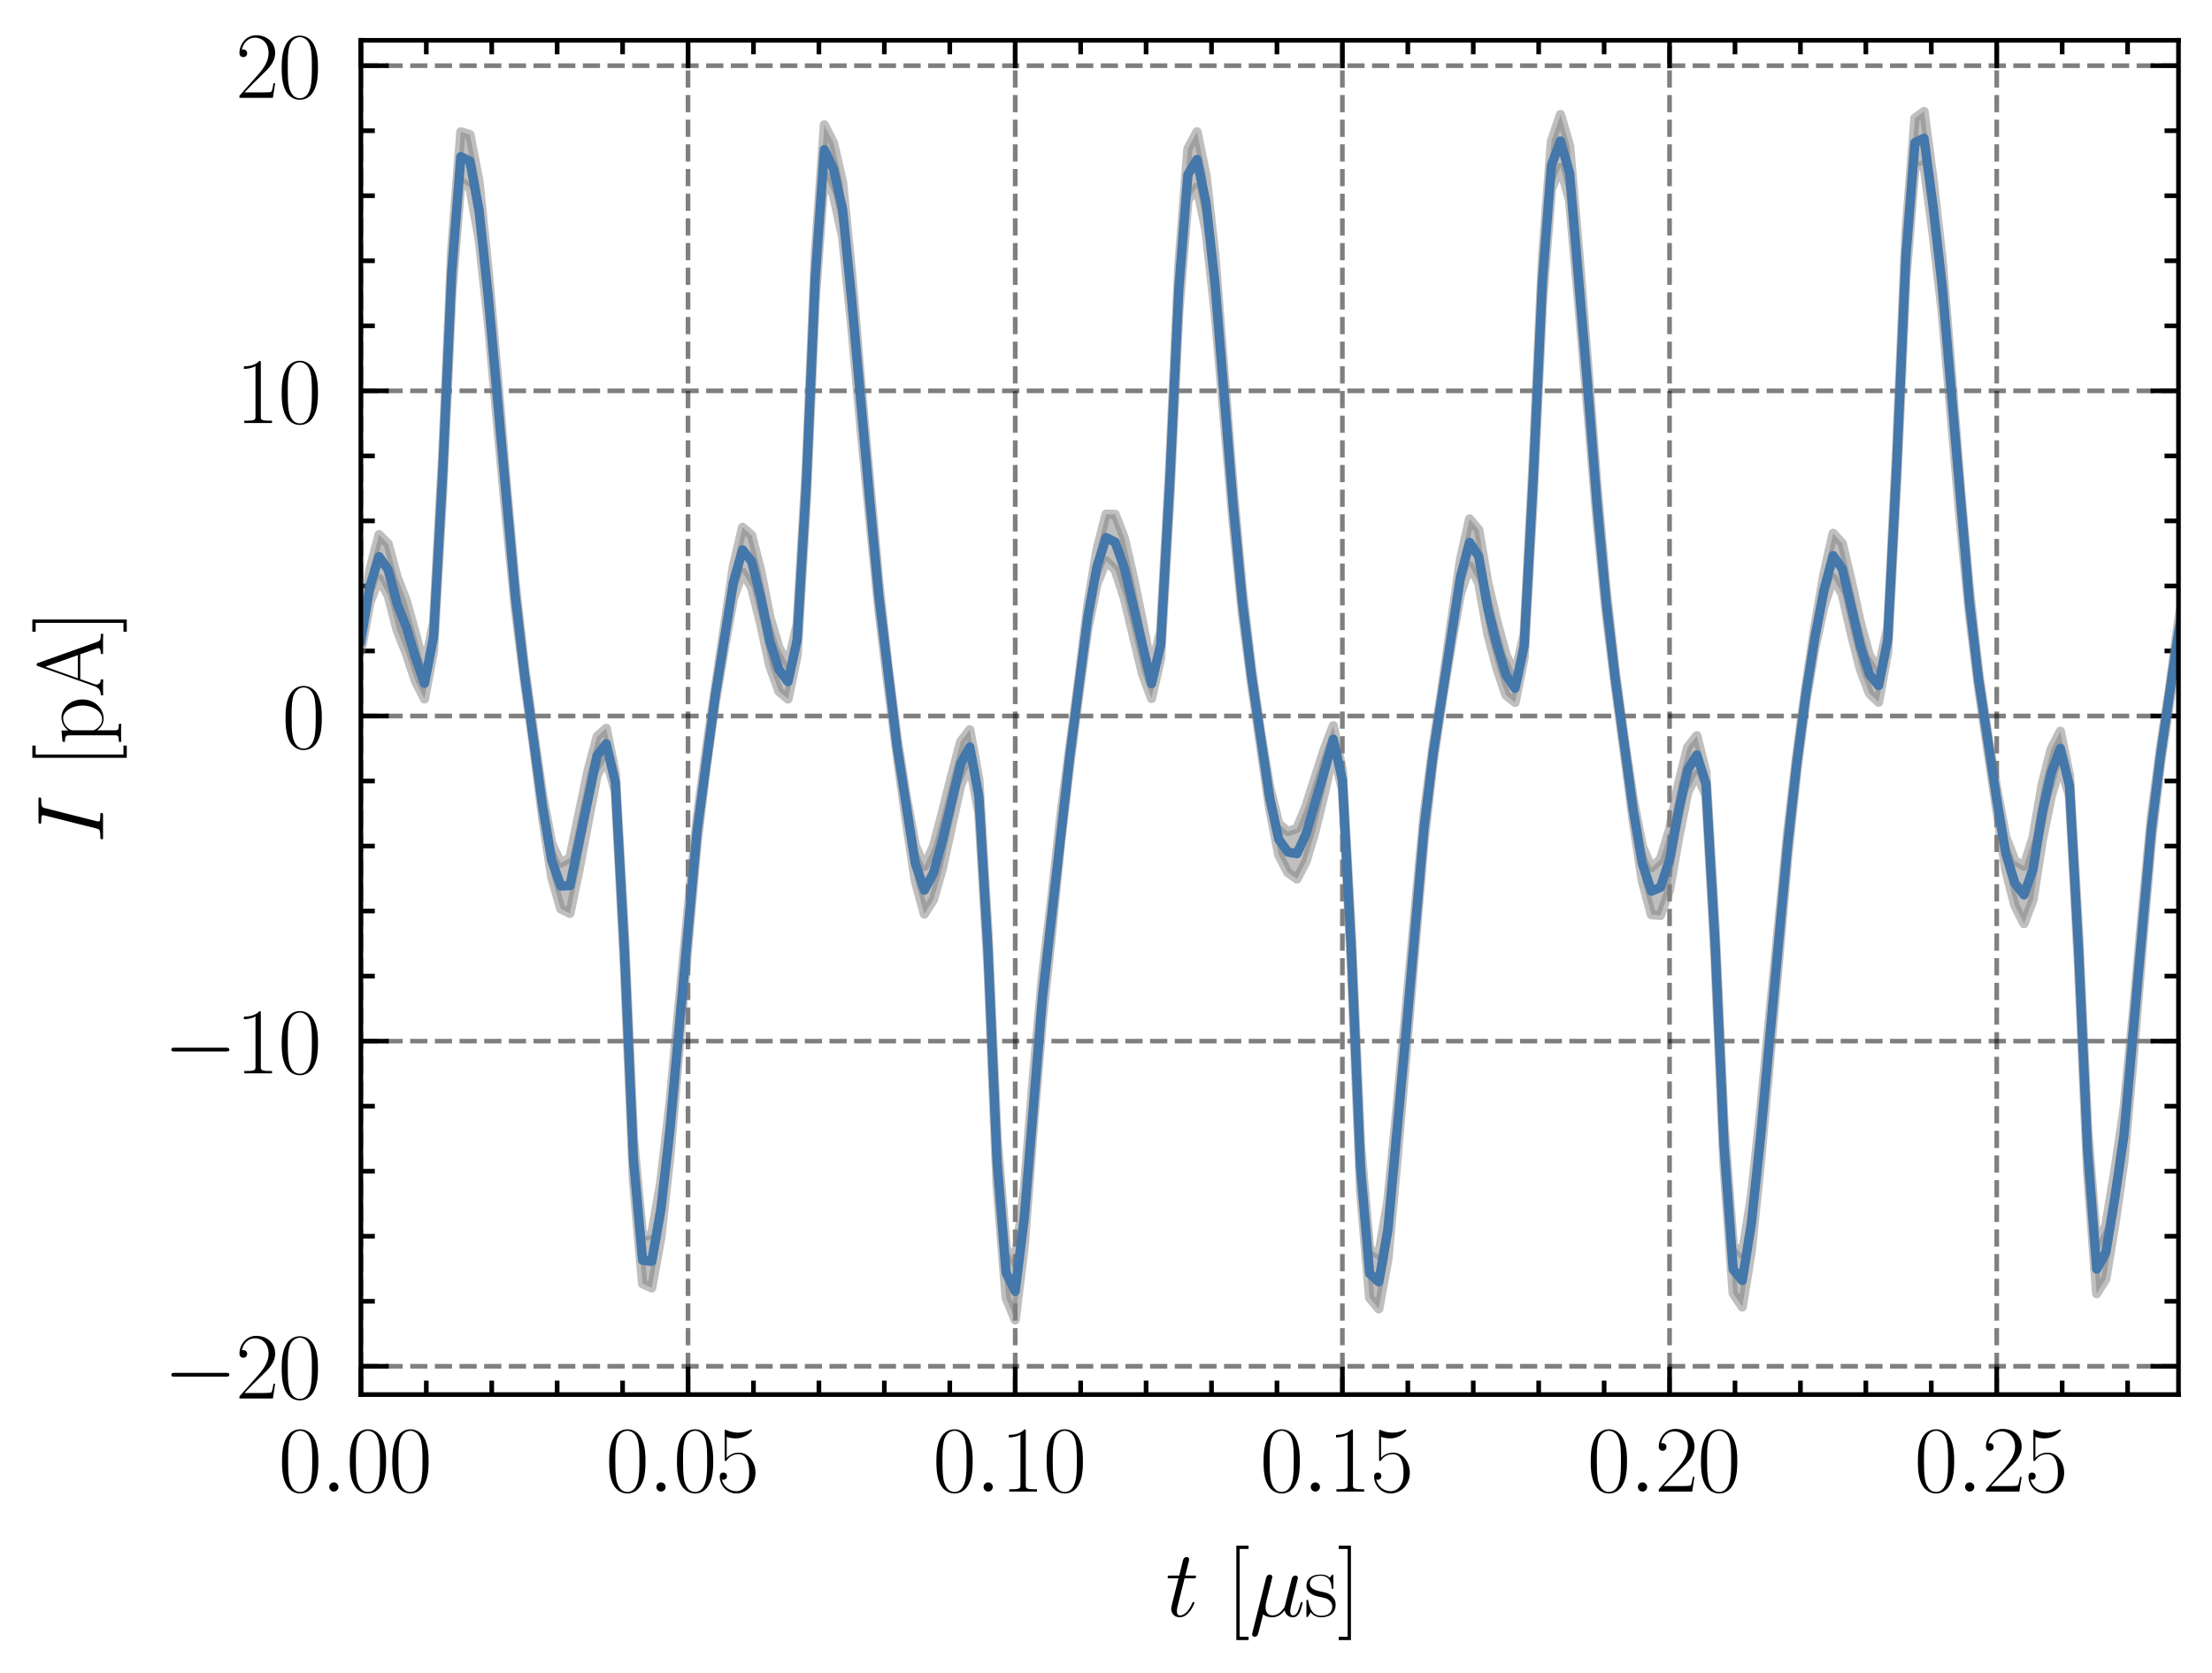 <?xml version="1.0" encoding="utf-8" standalone="no"?>
<!DOCTYPE svg PUBLIC "-//W3C//DTD SVG 1.1//EN"
  "http://www.w3.org/Graphics/SVG/1.1/DTD/svg11.dtd">
<svg xmlns:xlink="http://www.w3.org/1999/xlink" width="237.674pt" height="179.779pt" viewBox="0 0 237.674 179.779" xmlns="http://www.w3.org/2000/svg" version="1.1">
 <defs>
  <style type="text/css">*{stroke-linejoin: round; stroke-linecap: butt}</style>
 </defs>
 <g id="figure_1">
  <g id="patch_1">
   <path d="M -0 179.779 
L 237.674 179.779 
L 237.674 0 
L -0 0 
L -0 179.779 
z
" style="fill: none"/>
  </g>
  <g id="axes_1">
   <g id="patch_2">
    <path d="M 38.774 149.861 
L 234.074 149.861 
L 234.074 4.331 
L 38.774 4.331 
L 38.774 149.861 
z
" style="fill: none"/>
   </g>
   <g id="matplotlib.axis_1">
    <g id="xtick_1">
     <g id="line2d_1">
      <path d="M 38.774 149.861 
L 38.774 4.331 
" clip-path="url(#pc91b7c3a60)" style="fill: none; stroke-dasharray: 1.85,0.8; stroke-dashoffset: 0; stroke: #000000; stroke-opacity: 0.5; stroke-width: 0.5"/>
     </g>
     <g id="line2d_2">
      <defs>
       <path id="mcd2f33bf5a" d="M 0 0 
L 0 -3 
" style="stroke: #000000; stroke-width: 0.5"/>
      </defs>
      <g>
       <use xlink:href="#mcd2f33bf5a" x="38.774" y="149.861" style="stroke: #000000; stroke-width: 0.5"/>
      </g>
     </g>
     <g id="line2d_3">
      <defs>
       <path id="mbda8fe0777" d="M 0 0 
L 0 3 
" style="stroke: #000000; stroke-width: 0.5"/>
      </defs>
      <g>
       <use xlink:href="#mbda8fe0777" x="38.774" y="4.331" style="stroke: #000000; stroke-width: 0.5"/>
      </g>
     </g>
     <g id="text_1">
      <!-- $\mathdefault{0.00}$ -->
      <g transform="translate(29.918 160.28) scale(0.1 -0.1)">
       <defs>
        <path id="CMR17-30" d="M 2688 2025 
C 2688 2416 2682 3080 2413 3591 
C 2176 4039 1798 4198 1466 4198 
C 1158 4198 768 4058 525 3597 
C 269 3118 243 2524 243 2025 
C 243 1661 250 1106 448 619 
C 723 -39 1216 -128 1466 -128 
C 1760 -128 2208 -7 2470 600 
C 2662 1042 2688 1559 2688 2025 
z
M 1466 -26 
C 1056 -26 813 325 723 812 
C 653 1188 653 1738 653 2096 
C 653 2588 653 2997 736 3387 
C 858 3929 1216 4096 1466 4096 
C 1728 4096 2067 3923 2189 3400 
C 2272 3036 2278 2607 2278 2096 
C 2278 1680 2278 1169 2202 792 
C 2067 95 1690 -26 1466 -26 
z
" transform="scale(0.016)"/>
        <path id="CMMI12-3a" d="M 1178 307 
C 1178 492 1024 619 870 619 
C 685 619 557 466 557 313 
C 557 128 710 0 864 0 
C 1050 0 1178 153 1178 307 
z
" transform="scale(0.016)"/>
       </defs>
       <use xlink:href="#CMR17-30" transform="scale(0.996)"/>
       <use xlink:href="#CMMI12-3a" transform="translate(45.69 0) scale(0.996)"/>
       <use xlink:href="#CMR17-30" transform="translate(72.788 0) scale(0.996)"/>
       <use xlink:href="#CMR17-30" transform="translate(118.478 0) scale(0.996)"/>
      </g>
     </g>
    </g>
    <g id="xtick_2">
     <g id="line2d_4">
      <path d="M 73.928 149.861 
L 73.928 4.331 
" clip-path="url(#pc91b7c3a60)" style="fill: none; stroke-dasharray: 1.85,0.8; stroke-dashoffset: 0; stroke: #000000; stroke-opacity: 0.5; stroke-width: 0.5"/>
     </g>
     <g id="line2d_5">
      <g>
       <use xlink:href="#mcd2f33bf5a" x="73.928" y="149.861" style="stroke: #000000; stroke-width: 0.5"/>
      </g>
     </g>
     <g id="line2d_6">
      <g>
       <use xlink:href="#mbda8fe0777" x="73.928" y="4.331" style="stroke: #000000; stroke-width: 0.5"/>
      </g>
     </g>
     <g id="text_2">
      <!-- $\mathdefault{0.05}$ -->
      <g transform="translate(65.072 160.28) scale(0.1 -0.1)">
       <defs>
        <path id="CMR17-35" d="M 730 3692 
C 794 3666 1056 3584 1325 3584 
C 1920 3584 2246 3911 2432 4100 
C 2432 4157 2432 4192 2394 4192 
C 2387 4192 2374 4192 2323 4163 
C 2099 4058 1837 3973 1517 3973 
C 1325 3973 1037 3999 723 4139 
C 653 4171 640 4171 634 4171 
C 602 4171 595 4164 595 4037 
L 595 2203 
C 595 2089 595 2057 659 2057 
C 691 2057 704 2070 736 2114 
C 941 2401 1222 2522 1542 2522 
C 1766 2522 2246 2382 2246 1289 
C 2246 1085 2246 715 2054 421 
C 1894 159 1645 25 1370 25 
C 947 25 518 320 403 814 
C 429 807 480 795 506 795 
C 589 795 749 840 749 1038 
C 749 1210 627 1280 506 1280 
C 358 1280 262 1190 262 1011 
C 262 454 704 -128 1382 -128 
C 2042 -128 2669 440 2669 1264 
C 2669 2030 2170 2624 1549 2624 
C 1222 2624 947 2503 730 2274 
L 730 3692 
z
" transform="scale(0.016)"/>
       </defs>
       <use xlink:href="#CMR17-30" transform="scale(0.996)"/>
       <use xlink:href="#CMMI12-3a" transform="translate(45.69 0) scale(0.996)"/>
       <use xlink:href="#CMR17-30" transform="translate(72.788 0) scale(0.996)"/>
       <use xlink:href="#CMR17-35" transform="translate(118.478 0) scale(0.996)"/>
      </g>
     </g>
    </g>
    <g id="xtick_3">
     <g id="line2d_7">
      <path d="M 109.082 149.861 
L 109.082 4.331 
" clip-path="url(#pc91b7c3a60)" style="fill: none; stroke-dasharray: 1.85,0.8; stroke-dashoffset: 0; stroke: #000000; stroke-opacity: 0.5; stroke-width: 0.5"/>
     </g>
     <g id="line2d_8">
      <g>
       <use xlink:href="#mcd2f33bf5a" x="109.082" y="149.861" style="stroke: #000000; stroke-width: 0.5"/>
      </g>
     </g>
     <g id="line2d_9">
      <g>
       <use xlink:href="#mbda8fe0777" x="109.082" y="4.331" style="stroke: #000000; stroke-width: 0.5"/>
      </g>
     </g>
     <g id="text_3">
      <!-- $\mathdefault{0.10}$ -->
      <g transform="translate(100.226 160.28) scale(0.1 -0.1)">
       <defs>
        <path id="CMR17-31" d="M 1702 4058 
C 1702 4192 1696 4192 1606 4192 
C 1357 3916 979 3827 621 3827 
C 602 3827 570 3827 563 3808 
C 557 3795 557 3782 557 3648 
C 755 3648 1088 3686 1344 3839 
L 1344 461 
C 1344 236 1331 160 781 160 
L 589 160 
L 589 0 
C 896 0 1216 0 1523 0 
C 1830 0 2150 0 2458 0 
L 2458 160 
L 2266 160 
C 1715 160 1702 230 1702 458 
L 1702 4058 
z
" transform="scale(0.016)"/>
       </defs>
       <use xlink:href="#CMR17-30" transform="scale(0.996)"/>
       <use xlink:href="#CMMI12-3a" transform="translate(45.69 0) scale(0.996)"/>
       <use xlink:href="#CMR17-31" transform="translate(72.788 0) scale(0.996)"/>
       <use xlink:href="#CMR17-30" transform="translate(118.478 0) scale(0.996)"/>
      </g>
     </g>
    </g>
    <g id="xtick_4">
     <g id="line2d_10">
      <path d="M 144.236 149.861 
L 144.236 4.331 
" clip-path="url(#pc91b7c3a60)" style="fill: none; stroke-dasharray: 1.85,0.8; stroke-dashoffset: 0; stroke: #000000; stroke-opacity: 0.5; stroke-width: 0.5"/>
     </g>
     <g id="line2d_11">
      <g>
       <use xlink:href="#mcd2f33bf5a" x="144.236" y="149.861" style="stroke: #000000; stroke-width: 0.5"/>
      </g>
     </g>
     <g id="line2d_12">
      <g>
       <use xlink:href="#mbda8fe0777" x="144.236" y="4.331" style="stroke: #000000; stroke-width: 0.5"/>
      </g>
     </g>
     <g id="text_4">
      <!-- $\mathdefault{0.15}$ -->
      <g transform="translate(135.38 160.28) scale(0.1 -0.1)">
       <use xlink:href="#CMR17-30" transform="scale(0.996)"/>
       <use xlink:href="#CMMI12-3a" transform="translate(45.69 0) scale(0.996)"/>
       <use xlink:href="#CMR17-31" transform="translate(72.788 0) scale(0.996)"/>
       <use xlink:href="#CMR17-35" transform="translate(118.478 0) scale(0.996)"/>
      </g>
     </g>
    </g>
    <g id="xtick_5">
     <g id="line2d_13">
      <path d="M 179.39 149.861 
L 179.39 4.331 
" clip-path="url(#pc91b7c3a60)" style="fill: none; stroke-dasharray: 1.85,0.8; stroke-dashoffset: 0; stroke: #000000; stroke-opacity: 0.5; stroke-width: 0.5"/>
     </g>
     <g id="line2d_14">
      <g>
       <use xlink:href="#mcd2f33bf5a" x="179.39" y="149.861" style="stroke: #000000; stroke-width: 0.5"/>
      </g>
     </g>
     <g id="line2d_15">
      <g>
       <use xlink:href="#mbda8fe0777" x="179.39" y="4.331" style="stroke: #000000; stroke-width: 0.5"/>
      </g>
     </g>
     <g id="text_5">
      <!-- $\mathdefault{0.20}$ -->
      <g transform="translate(170.534 160.28) scale(0.1 -0.1)">
       <defs>
        <path id="CMR17-32" d="M 2669 989 
L 2554 989 
C 2490 536 2438 459 2413 420 
C 2381 369 1920 369 1830 369 
L 602 369 
C 832 619 1280 1072 1824 1597 
C 2214 1967 2669 2402 2669 3035 
C 2669 3790 2067 4224 1395 4224 
C 691 4224 262 3604 262 3030 
C 262 2780 448 2748 525 2748 
C 589 2748 781 2787 781 3010 
C 781 3207 614 3264 525 3264 
C 486 3264 448 3258 422 3245 
C 544 3790 915 4058 1306 4058 
C 1862 4058 2227 3617 2227 3035 
C 2227 2479 1901 2000 1536 1584 
L 262 146 
L 262 0 
L 2515 0 
L 2669 989 
z
" transform="scale(0.016)"/>
       </defs>
       <use xlink:href="#CMR17-30" transform="scale(0.996)"/>
       <use xlink:href="#CMMI12-3a" transform="translate(45.69 0) scale(0.996)"/>
       <use xlink:href="#CMR17-32" transform="translate(72.788 0) scale(0.996)"/>
       <use xlink:href="#CMR17-30" transform="translate(118.478 0) scale(0.996)"/>
      </g>
     </g>
    </g>
    <g id="xtick_6">
     <g id="line2d_16">
      <path d="M 214.544 149.861 
L 214.544 4.331 
" clip-path="url(#pc91b7c3a60)" style="fill: none; stroke-dasharray: 1.85,0.8; stroke-dashoffset: 0; stroke: #000000; stroke-opacity: 0.5; stroke-width: 0.5"/>
     </g>
     <g id="line2d_17">
      <g>
       <use xlink:href="#mcd2f33bf5a" x="214.544" y="149.861" style="stroke: #000000; stroke-width: 0.5"/>
      </g>
     </g>
     <g id="line2d_18">
      <g>
       <use xlink:href="#mbda8fe0777" x="214.544" y="4.331" style="stroke: #000000; stroke-width: 0.5"/>
      </g>
     </g>
     <g id="text_6">
      <!-- $\mathdefault{0.25}$ -->
      <g transform="translate(205.688 160.28) scale(0.1 -0.1)">
       <use xlink:href="#CMR17-30" transform="scale(0.996)"/>
       <use xlink:href="#CMMI12-3a" transform="translate(45.69 0) scale(0.996)"/>
       <use xlink:href="#CMR17-32" transform="translate(72.788 0) scale(0.996)"/>
       <use xlink:href="#CMR17-35" transform="translate(118.478 0) scale(0.996)"/>
      </g>
     </g>
    </g>
    <g id="xtick_7">
     <g id="line2d_19">
      <defs>
       <path id="m5bc6eeed77" d="M 0 0 
L 0 -1.5 
" style="stroke: #000000; stroke-width: 0.5"/>
      </defs>
      <g>
       <use xlink:href="#m5bc6eeed77" x="45.805" y="149.861" style="stroke: #000000; stroke-width: 0.5"/>
      </g>
     </g>
     <g id="line2d_20">
      <defs>
       <path id="m94fc2decb0" d="M 0 0 
L 0 1.5 
" style="stroke: #000000; stroke-width: 0.5"/>
      </defs>
      <g>
       <use xlink:href="#m94fc2decb0" x="45.805" y="4.331" style="stroke: #000000; stroke-width: 0.5"/>
      </g>
     </g>
    </g>
    <g id="xtick_8">
     <g id="line2d_21">
      <g>
       <use xlink:href="#m5bc6eeed77" x="52.836" y="149.861" style="stroke: #000000; stroke-width: 0.5"/>
      </g>
     </g>
     <g id="line2d_22">
      <g>
       <use xlink:href="#m94fc2decb0" x="52.836" y="4.331" style="stroke: #000000; stroke-width: 0.5"/>
      </g>
     </g>
    </g>
    <g id="xtick_9">
     <g id="line2d_23">
      <g>
       <use xlink:href="#m5bc6eeed77" x="59.866" y="149.861" style="stroke: #000000; stroke-width: 0.5"/>
      </g>
     </g>
     <g id="line2d_24">
      <g>
       <use xlink:href="#m94fc2decb0" x="59.866" y="4.331" style="stroke: #000000; stroke-width: 0.5"/>
      </g>
     </g>
    </g>
    <g id="xtick_10">
     <g id="line2d_25">
      <g>
       <use xlink:href="#m5bc6eeed77" x="66.897" y="149.861" style="stroke: #000000; stroke-width: 0.5"/>
      </g>
     </g>
     <g id="line2d_26">
      <g>
       <use xlink:href="#m94fc2decb0" x="66.897" y="4.331" style="stroke: #000000; stroke-width: 0.5"/>
      </g>
     </g>
    </g>
    <g id="xtick_11">
     <g id="line2d_27">
      <g>
       <use xlink:href="#m5bc6eeed77" x="80.959" y="149.861" style="stroke: #000000; stroke-width: 0.5"/>
      </g>
     </g>
     <g id="line2d_28">
      <g>
       <use xlink:href="#m94fc2decb0" x="80.959" y="4.331" style="stroke: #000000; stroke-width: 0.5"/>
      </g>
     </g>
    </g>
    <g id="xtick_12">
     <g id="line2d_29">
      <g>
       <use xlink:href="#m5bc6eeed77" x="87.99" y="149.861" style="stroke: #000000; stroke-width: 0.5"/>
      </g>
     </g>
     <g id="line2d_30">
      <g>
       <use xlink:href="#m94fc2decb0" x="87.99" y="4.331" style="stroke: #000000; stroke-width: 0.5"/>
      </g>
     </g>
    </g>
    <g id="xtick_13">
     <g id="line2d_31">
      <g>
       <use xlink:href="#m5bc6eeed77" x="95.02" y="149.861" style="stroke: #000000; stroke-width: 0.5"/>
      </g>
     </g>
     <g id="line2d_32">
      <g>
       <use xlink:href="#m94fc2decb0" x="95.02" y="4.331" style="stroke: #000000; stroke-width: 0.5"/>
      </g>
     </g>
    </g>
    <g id="xtick_14">
     <g id="line2d_33">
      <g>
       <use xlink:href="#m5bc6eeed77" x="102.051" y="149.861" style="stroke: #000000; stroke-width: 0.5"/>
      </g>
     </g>
     <g id="line2d_34">
      <g>
       <use xlink:href="#m94fc2decb0" x="102.051" y="4.331" style="stroke: #000000; stroke-width: 0.5"/>
      </g>
     </g>
    </g>
    <g id="xtick_15">
     <g id="line2d_35">
      <g>
       <use xlink:href="#m5bc6eeed77" x="116.113" y="149.861" style="stroke: #000000; stroke-width: 0.5"/>
      </g>
     </g>
     <g id="line2d_36">
      <g>
       <use xlink:href="#m94fc2decb0" x="116.113" y="4.331" style="stroke: #000000; stroke-width: 0.5"/>
      </g>
     </g>
    </g>
    <g id="xtick_16">
     <g id="line2d_37">
      <g>
       <use xlink:href="#m5bc6eeed77" x="123.144" y="149.861" style="stroke: #000000; stroke-width: 0.5"/>
      </g>
     </g>
     <g id="line2d_38">
      <g>
       <use xlink:href="#m94fc2decb0" x="123.144" y="4.331" style="stroke: #000000; stroke-width: 0.5"/>
      </g>
     </g>
    </g>
    <g id="xtick_17">
     <g id="line2d_39">
      <g>
       <use xlink:href="#m5bc6eeed77" x="130.174" y="149.861" style="stroke: #000000; stroke-width: 0.5"/>
      </g>
     </g>
     <g id="line2d_40">
      <g>
       <use xlink:href="#m94fc2decb0" x="130.174" y="4.331" style="stroke: #000000; stroke-width: 0.5"/>
      </g>
     </g>
    </g>
    <g id="xtick_18">
     <g id="line2d_41">
      <g>
       <use xlink:href="#m5bc6eeed77" x="137.205" y="149.861" style="stroke: #000000; stroke-width: 0.5"/>
      </g>
     </g>
     <g id="line2d_42">
      <g>
       <use xlink:href="#m94fc2decb0" x="137.205" y="4.331" style="stroke: #000000; stroke-width: 0.5"/>
      </g>
     </g>
    </g>
    <g id="xtick_19">
     <g id="line2d_43">
      <g>
       <use xlink:href="#m5bc6eeed77" x="151.267" y="149.861" style="stroke: #000000; stroke-width: 0.5"/>
      </g>
     </g>
     <g id="line2d_44">
      <g>
       <use xlink:href="#m94fc2decb0" x="151.267" y="4.331" style="stroke: #000000; stroke-width: 0.5"/>
      </g>
     </g>
    </g>
    <g id="xtick_20">
     <g id="line2d_45">
      <g>
       <use xlink:href="#m5bc6eeed77" x="158.298" y="149.861" style="stroke: #000000; stroke-width: 0.5"/>
      </g>
     </g>
     <g id="line2d_46">
      <g>
       <use xlink:href="#m94fc2decb0" x="158.298" y="4.331" style="stroke: #000000; stroke-width: 0.5"/>
      </g>
     </g>
    </g>
    <g id="xtick_21">
     <g id="line2d_47">
      <g>
       <use xlink:href="#m5bc6eeed77" x="165.328" y="149.861" style="stroke: #000000; stroke-width: 0.5"/>
      </g>
     </g>
     <g id="line2d_48">
      <g>
       <use xlink:href="#m94fc2decb0" x="165.328" y="4.331" style="stroke: #000000; stroke-width: 0.5"/>
      </g>
     </g>
    </g>
    <g id="xtick_22">
     <g id="line2d_49">
      <g>
       <use xlink:href="#m5bc6eeed77" x="172.359" y="149.861" style="stroke: #000000; stroke-width: 0.5"/>
      </g>
     </g>
     <g id="line2d_50">
      <g>
       <use xlink:href="#m94fc2decb0" x="172.359" y="4.331" style="stroke: #000000; stroke-width: 0.5"/>
      </g>
     </g>
    </g>
    <g id="xtick_23">
     <g id="line2d_51">
      <g>
       <use xlink:href="#m5bc6eeed77" x="186.421" y="149.861" style="stroke: #000000; stroke-width: 0.5"/>
      </g>
     </g>
     <g id="line2d_52">
      <g>
       <use xlink:href="#m94fc2decb0" x="186.421" y="4.331" style="stroke: #000000; stroke-width: 0.5"/>
      </g>
     </g>
    </g>
    <g id="xtick_24">
     <g id="line2d_53">
      <g>
       <use xlink:href="#m5bc6eeed77" x="193.452" y="149.861" style="stroke: #000000; stroke-width: 0.5"/>
      </g>
     </g>
     <g id="line2d_54">
      <g>
       <use xlink:href="#m94fc2decb0" x="193.452" y="4.331" style="stroke: #000000; stroke-width: 0.5"/>
      </g>
     </g>
    </g>
    <g id="xtick_25">
     <g id="line2d_55">
      <g>
       <use xlink:href="#m5bc6eeed77" x="200.482" y="149.861" style="stroke: #000000; stroke-width: 0.5"/>
      </g>
     </g>
     <g id="line2d_56">
      <g>
       <use xlink:href="#m94fc2decb0" x="200.482" y="4.331" style="stroke: #000000; stroke-width: 0.5"/>
      </g>
     </g>
    </g>
    <g id="xtick_26">
     <g id="line2d_57">
      <g>
       <use xlink:href="#m5bc6eeed77" x="207.513" y="149.861" style="stroke: #000000; stroke-width: 0.5"/>
      </g>
     </g>
     <g id="line2d_58">
      <g>
       <use xlink:href="#m94fc2decb0" x="207.513" y="4.331" style="stroke: #000000; stroke-width: 0.5"/>
      </g>
     </g>
    </g>
    <g id="xtick_27">
     <g id="line2d_59">
      <g>
       <use xlink:href="#m5bc6eeed77" x="221.575" y="149.861" style="stroke: #000000; stroke-width: 0.5"/>
      </g>
     </g>
     <g id="line2d_60">
      <g>
       <use xlink:href="#m94fc2decb0" x="221.575" y="4.331" style="stroke: #000000; stroke-width: 0.5"/>
      </g>
     </g>
    </g>
    <g id="xtick_28">
     <g id="line2d_61">
      <g>
       <use xlink:href="#m5bc6eeed77" x="228.606" y="149.861" style="stroke: #000000; stroke-width: 0.5"/>
      </g>
     </g>
     <g id="line2d_62">
      <g>
       <use xlink:href="#m94fc2decb0" x="228.606" y="4.331" style="stroke: #000000; stroke-width: 0.5"/>
      </g>
     </g>
    </g>
    <g id="text_7">
     <!-- $t$ [$\mu$s] -->
     <g transform="translate(125.231 173.689) scale(0.1 -0.1)">
      <defs>
       <path id="CMMI12-74" d="M 1286 2566 
L 1875 2566 
C 1997 2566 2061 2566 2061 2681 
C 2061 2752 2022 2752 1894 2752 
L 1331 2752 
L 1568 3692 
C 1594 3781 1594 3794 1594 3840 
C 1594 3943 1510 4000 1427 4000 
C 1376 4000 1229 3981 1178 3775 
L 928 2752 
L 326 2752 
C 198 2752 141 2752 141 2630 
C 141 2566 186 2566 307 2566 
L 877 2566 
L 454 881 
C 403 658 384 594 384 511 
C 384 211 595 -64 954 -64 
C 1600 -64 1946 868 1946 912 
C 1946 951 1920 970 1882 970 
C 1869 970 1843 970 1830 944 
C 1824 938 1818 931 1773 829 
C 1638 511 1344 64 973 64 
C 781 64 768 224 768 364 
C 768 370 768 492 787 568 
L 1286 2566 
z
" transform="scale(0.016)"/>
       <path id="CMR17-5b" d="M 1504 -1600 
L 1504 -1377 
L 902 -1377 
L 902 4544 
L 1504 4544 
L 1504 4767 
L 678 4767 
L 678 -1600 
L 1504 -1600 
z
" transform="scale(0.016)"/>
       <path id="CMMI12-16" d="M 922 140 
C 1082 -6 1318 -64 1536 -64 
C 1946 -64 2227 208 2374 405 
C 2438 69 2707 -64 2931 -64 
C 3123 -64 3277 50 3392 277 
C 3494 493 3584 879 3584 903 
C 3584 935 3558 960 3520 960 
C 3462 960 3456 928 3430 834 
C 3334 461 3213 64 2950 64 
C 2765 64 2752 229 2752 358 
C 2752 504 2810 735 2854 926 
L 3034 1615 
C 3059 1737 3130 2023 3162 2139 
C 3200 2292 3270 2567 3270 2592 
C 3270 2688 3194 2752 3098 2752 
C 3040 2752 2906 2726 2854 2535 
L 2406 760 
C 2374 632 2374 619 2291 517 
C 2214 409 1965 64 1562 64 
C 1203 64 1088 326 1088 625 
C 1088 811 1146 1034 1171 1143 
L 1459 2293 
C 1491 2414 1542 2618 1542 2657 
C 1542 2759 1459 2816 1376 2816 
C 1318 2816 1178 2797 1126 2592 
L 198 -1107 
C 192 -1139 179 -1177 179 -1216 
C 179 -1312 256 -1376 352 -1376 
C 538 -1376 576 -1228 621 -1050 
L 922 140 
z
" transform="scale(0.016)"/>
       <path id="CMR17-73" d="M 1978 2697 
C 1978 2813 1971 2819 1933 2819 
C 1907 2819 1901 2813 1824 2717 
C 1805 2691 1747 2626 1728 2601 
C 1523 2819 1235 2819 1126 2819 
C 416 2819 160 2447 160 2076 
C 160 1498 813 1365 998 1325 
C 1402 1243 1542 1217 1677 1101 
C 1760 1025 1901 884 1901 654 
C 1901 384 1747 38 1158 38 
C 602 38 403 460 288 1021 
C 269 1110 269 1117 218 1117 
C 166 1117 160 1110 160 983 
L 160 63 
C 160 -51 166 -58 205 -58 
C 237 -58 243 -51 275 0 
C 314 57 410 211 448 276 
C 576 103 800 -64 1158 -64 
C 1792 -64 2131 283 2131 784 
C 2131 1112 1958 1285 1875 1362 
C 1683 1561 1459 1606 1190 1657 
C 838 1735 390 1825 390 2217 
C 390 2383 480 2737 1126 2737 
C 1811 2737 1850 2094 1862 1888 
C 1869 1856 1901 1849 1920 1849 
C 1978 1849 1978 1869 1978 1978 
L 1978 2697 
z
" transform="scale(0.016)"/>
       <path id="CMR17-5d" d="M 915 4767 
L 90 4767 
L 90 4544 
L 691 4544 
L 691 -1377 
L 90 -1377 
L 90 -1600 
L 915 -1600 
L 915 4767 
z
" transform="scale(0.016)"/>
      </defs>
      <use xlink:href="#CMMI12-74" transform="scale(0.996)"/>
      <use xlink:href="#CMR17-5b" transform="translate(65.302 0) scale(0.996)"/>
      <use xlink:href="#CMMI12-16" transform="translate(90.173 0) scale(0.996)"/>
      <use xlink:href="#CMR17-73" transform="translate(148.865 0) scale(0.996)"/>
      <use xlink:href="#CMR17-5d" transform="translate(184.666 0) scale(0.996)"/>
     </g>
    </g>
   </g>
   <g id="matplotlib.axis_2">
    <g id="ytick_1">
     <g id="line2d_63">
      <path d="M 38.774 146.817 
L 234.074 146.817 
" clip-path="url(#pc91b7c3a60)" style="fill: none; stroke-dasharray: 1.85,0.8; stroke-dashoffset: 0; stroke: #000000; stroke-opacity: 0.5; stroke-width: 0.5"/>
     </g>
     <g id="line2d_64">
      <defs>
       <path id="m94f8f55961" d="M 0 0 
L 3 0 
" style="stroke: #000000; stroke-width: 0.5"/>
      </defs>
      <g>
       <use xlink:href="#m94f8f55961" x="38.774" y="146.817" style="stroke: #000000; stroke-width: 0.5"/>
      </g>
     </g>
     <g id="line2d_65">
      <defs>
       <path id="m938e30385f" d="M 0 0 
L -3 0 
" style="stroke: #000000; stroke-width: 0.5"/>
      </defs>
      <g>
       <use xlink:href="#m938e30385f" x="234.074" y="146.817" style="stroke: #000000; stroke-width: 0.5"/>
      </g>
     </g>
     <g id="text_8">
      <!-- $\mathdefault{−20}$ -->
      <g transform="translate(17.563 150.277) scale(0.1 -0.1)">
       <defs>
        <path id="CMSY10-0" d="M 4218 1472 
C 4326 1472 4442 1472 4442 1600 
C 4442 1728 4326 1728 4218 1728 
L 755 1728 
C 646 1728 531 1728 531 1600 
C 531 1472 646 1472 755 1472 
L 4218 1472 
z
" transform="scale(0.016)"/>
       </defs>
       <use xlink:href="#CMSY10-0" transform="scale(0.996)"/>
       <use xlink:href="#CMR17-32" transform="translate(77.487 0) scale(0.996)"/>
       <use xlink:href="#CMR17-30" transform="translate(123.178 0) scale(0.996)"/>
      </g>
     </g>
    </g>
    <g id="ytick_2">
     <g id="line2d_66">
      <path d="M 38.774 111.878 
L 234.074 111.878 
" clip-path="url(#pc91b7c3a60)" style="fill: none; stroke-dasharray: 1.85,0.8; stroke-dashoffset: 0; stroke: #000000; stroke-opacity: 0.5; stroke-width: 0.5"/>
     </g>
     <g id="line2d_67">
      <g>
       <use xlink:href="#m94f8f55961" x="38.774" y="111.878" style="stroke: #000000; stroke-width: 0.5"/>
      </g>
     </g>
     <g id="line2d_68">
      <g>
       <use xlink:href="#m938e30385f" x="234.074" y="111.878" style="stroke: #000000; stroke-width: 0.5"/>
      </g>
     </g>
     <g id="text_9">
      <!-- $\mathdefault{−10}$ -->
      <g transform="translate(17.563 115.337) scale(0.1 -0.1)">
       <use xlink:href="#CMSY10-0" transform="scale(0.996)"/>
       <use xlink:href="#CMR17-31" transform="translate(77.487 0) scale(0.996)"/>
       <use xlink:href="#CMR17-30" transform="translate(123.178 0) scale(0.996)"/>
      </g>
     </g>
    </g>
    <g id="ytick_3">
     <g id="line2d_69">
      <path d="M 38.774 76.938 
L 234.074 76.938 
" clip-path="url(#pc91b7c3a60)" style="fill: none; stroke-dasharray: 1.85,0.8; stroke-dashoffset: 0; stroke: #000000; stroke-opacity: 0.5; stroke-width: 0.5"/>
     </g>
     <g id="line2d_70">
      <g>
       <use xlink:href="#m94f8f55961" x="38.774" y="76.938" style="stroke: #000000; stroke-width: 0.5"/>
      </g>
     </g>
     <g id="line2d_71">
      <g>
       <use xlink:href="#m938e30385f" x="234.074" y="76.938" style="stroke: #000000; stroke-width: 0.5"/>
      </g>
     </g>
     <g id="text_10">
      <!-- $\mathdefault{0}$ -->
      <g transform="translate(30.293 80.398) scale(0.1 -0.1)">
       <use xlink:href="#CMR17-30" transform="scale(0.996)"/>
      </g>
     </g>
    </g>
    <g id="ytick_4">
     <g id="line2d_72">
      <path d="M 38.774 41.999 
L 234.074 41.999 
" clip-path="url(#pc91b7c3a60)" style="fill: none; stroke-dasharray: 1.85,0.8; stroke-dashoffset: 0; stroke: #000000; stroke-opacity: 0.5; stroke-width: 0.5"/>
     </g>
     <g id="line2d_73">
      <g>
       <use xlink:href="#m94f8f55961" x="38.774" y="41.999" style="stroke: #000000; stroke-width: 0.5"/>
      </g>
     </g>
     <g id="line2d_74">
      <g>
       <use xlink:href="#m938e30385f" x="234.074" y="41.999" style="stroke: #000000; stroke-width: 0.5"/>
      </g>
     </g>
     <g id="text_11">
      <!-- $\mathdefault{10}$ -->
      <g transform="translate(25.311 45.458) scale(0.1 -0.1)">
       <use xlink:href="#CMR17-31" transform="scale(0.996)"/>
       <use xlink:href="#CMR17-30" transform="translate(45.69 0) scale(0.996)"/>
      </g>
     </g>
    </g>
    <g id="ytick_5">
     <g id="line2d_75">
      <path d="M 38.774 7.059 
L 234.074 7.059 
" clip-path="url(#pc91b7c3a60)" style="fill: none; stroke-dasharray: 1.85,0.8; stroke-dashoffset: 0; stroke: #000000; stroke-opacity: 0.5; stroke-width: 0.5"/>
     </g>
     <g id="line2d_76">
      <g>
       <use xlink:href="#m94f8f55961" x="38.774" y="7.059" style="stroke: #000000; stroke-width: 0.5"/>
      </g>
     </g>
     <g id="line2d_77">
      <g>
       <use xlink:href="#m938e30385f" x="234.074" y="7.059" style="stroke: #000000; stroke-width: 0.5"/>
      </g>
     </g>
     <g id="text_12">
      <!-- $\mathdefault{20}$ -->
      <g transform="translate(25.311 10.518) scale(0.1 -0.1)">
       <use xlink:href="#CMR17-32" transform="scale(0.996)"/>
       <use xlink:href="#CMR17-30" transform="translate(45.69 0) scale(0.996)"/>
      </g>
     </g>
    </g>
    <g id="ytick_6">
     <g id="line2d_78">
      <defs>
       <path id="m1d8eb519a2" d="M 0 0 
L 1.5 0 
" style="stroke: #000000; stroke-width: 0.5"/>
      </defs>
      <g>
       <use xlink:href="#m1d8eb519a2" x="38.774" y="139.829" style="stroke: #000000; stroke-width: 0.5"/>
      </g>
     </g>
     <g id="line2d_79">
      <defs>
       <path id="m88f790914b" d="M 0 0 
L -1.5 0 
" style="stroke: #000000; stroke-width: 0.5"/>
      </defs>
      <g>
       <use xlink:href="#m88f790914b" x="234.074" y="139.829" style="stroke: #000000; stroke-width: 0.5"/>
      </g>
     </g>
    </g>
    <g id="ytick_7">
     <g id="line2d_80">
      <g>
       <use xlink:href="#m1d8eb519a2" x="38.774" y="132.842" style="stroke: #000000; stroke-width: 0.5"/>
      </g>
     </g>
     <g id="line2d_81">
      <g>
       <use xlink:href="#m88f790914b" x="234.074" y="132.842" style="stroke: #000000; stroke-width: 0.5"/>
      </g>
     </g>
    </g>
    <g id="ytick_8">
     <g id="line2d_82">
      <g>
       <use xlink:href="#m1d8eb519a2" x="38.774" y="125.854" style="stroke: #000000; stroke-width: 0.5"/>
      </g>
     </g>
     <g id="line2d_83">
      <g>
       <use xlink:href="#m88f790914b" x="234.074" y="125.854" style="stroke: #000000; stroke-width: 0.5"/>
      </g>
     </g>
    </g>
    <g id="ytick_9">
     <g id="line2d_84">
      <g>
       <use xlink:href="#m1d8eb519a2" x="38.774" y="118.866" style="stroke: #000000; stroke-width: 0.5"/>
      </g>
     </g>
     <g id="line2d_85">
      <g>
       <use xlink:href="#m88f790914b" x="234.074" y="118.866" style="stroke: #000000; stroke-width: 0.5"/>
      </g>
     </g>
    </g>
    <g id="ytick_10">
     <g id="line2d_86">
      <g>
       <use xlink:href="#m1d8eb519a2" x="38.774" y="104.89" style="stroke: #000000; stroke-width: 0.5"/>
      </g>
     </g>
     <g id="line2d_87">
      <g>
       <use xlink:href="#m88f790914b" x="234.074" y="104.89" style="stroke: #000000; stroke-width: 0.5"/>
      </g>
     </g>
    </g>
    <g id="ytick_11">
     <g id="line2d_88">
      <g>
       <use xlink:href="#m1d8eb519a2" x="38.774" y="97.902" style="stroke: #000000; stroke-width: 0.5"/>
      </g>
     </g>
     <g id="line2d_89">
      <g>
       <use xlink:href="#m88f790914b" x="234.074" y="97.902" style="stroke: #000000; stroke-width: 0.5"/>
      </g>
     </g>
    </g>
    <g id="ytick_12">
     <g id="line2d_90">
      <g>
       <use xlink:href="#m1d8eb519a2" x="38.774" y="90.914" style="stroke: #000000; stroke-width: 0.5"/>
      </g>
     </g>
     <g id="line2d_91">
      <g>
       <use xlink:href="#m88f790914b" x="234.074" y="90.914" style="stroke: #000000; stroke-width: 0.5"/>
      </g>
     </g>
    </g>
    <g id="ytick_13">
     <g id="line2d_92">
      <g>
       <use xlink:href="#m1d8eb519a2" x="38.774" y="83.926" style="stroke: #000000; stroke-width: 0.5"/>
      </g>
     </g>
     <g id="line2d_93">
      <g>
       <use xlink:href="#m88f790914b" x="234.074" y="83.926" style="stroke: #000000; stroke-width: 0.5"/>
      </g>
     </g>
    </g>
    <g id="ytick_14">
     <g id="line2d_94">
      <g>
       <use xlink:href="#m1d8eb519a2" x="38.774" y="69.95" style="stroke: #000000; stroke-width: 0.5"/>
      </g>
     </g>
     <g id="line2d_95">
      <g>
       <use xlink:href="#m88f790914b" x="234.074" y="69.95" style="stroke: #000000; stroke-width: 0.5"/>
      </g>
     </g>
    </g>
    <g id="ytick_15">
     <g id="line2d_96">
      <g>
       <use xlink:href="#m1d8eb519a2" x="38.774" y="62.962" style="stroke: #000000; stroke-width: 0.5"/>
      </g>
     </g>
     <g id="line2d_97">
      <g>
       <use xlink:href="#m88f790914b" x="234.074" y="62.962" style="stroke: #000000; stroke-width: 0.5"/>
      </g>
     </g>
    </g>
    <g id="ytick_16">
     <g id="line2d_98">
      <g>
       <use xlink:href="#m1d8eb519a2" x="38.774" y="55.975" style="stroke: #000000; stroke-width: 0.5"/>
      </g>
     </g>
     <g id="line2d_99">
      <g>
       <use xlink:href="#m88f790914b" x="234.074" y="55.975" style="stroke: #000000; stroke-width: 0.5"/>
      </g>
     </g>
    </g>
    <g id="ytick_17">
     <g id="line2d_100">
      <g>
       <use xlink:href="#m1d8eb519a2" x="38.774" y="48.987" style="stroke: #000000; stroke-width: 0.5"/>
      </g>
     </g>
     <g id="line2d_101">
      <g>
       <use xlink:href="#m88f790914b" x="234.074" y="48.987" style="stroke: #000000; stroke-width: 0.5"/>
      </g>
     </g>
    </g>
    <g id="ytick_18">
     <g id="line2d_102">
      <g>
       <use xlink:href="#m1d8eb519a2" x="38.774" y="35.011" style="stroke: #000000; stroke-width: 0.5"/>
      </g>
     </g>
     <g id="line2d_103">
      <g>
       <use xlink:href="#m88f790914b" x="234.074" y="35.011" style="stroke: #000000; stroke-width: 0.5"/>
      </g>
     </g>
    </g>
    <g id="ytick_19">
     <g id="line2d_104">
      <g>
       <use xlink:href="#m1d8eb519a2" x="38.774" y="28.023" style="stroke: #000000; stroke-width: 0.5"/>
      </g>
     </g>
     <g id="line2d_105">
      <g>
       <use xlink:href="#m88f790914b" x="234.074" y="28.023" style="stroke: #000000; stroke-width: 0.5"/>
      </g>
     </g>
    </g>
    <g id="ytick_20">
     <g id="line2d_106">
      <g>
       <use xlink:href="#m1d8eb519a2" x="38.774" y="21.035" style="stroke: #000000; stroke-width: 0.5"/>
      </g>
     </g>
     <g id="line2d_107">
      <g>
       <use xlink:href="#m88f790914b" x="234.074" y="21.035" style="stroke: #000000; stroke-width: 0.5"/>
      </g>
     </g>
    </g>
    <g id="ytick_21">
     <g id="line2d_108">
      <g>
       <use xlink:href="#m1d8eb519a2" x="38.774" y="14.047" style="stroke: #000000; stroke-width: 0.5"/>
      </g>
     </g>
     <g id="line2d_109">
      <g>
       <use xlink:href="#m88f790914b" x="234.074" y="14.047" style="stroke: #000000; stroke-width: 0.5"/>
      </g>
     </g>
    </g>
    <g id="text_13">
     <!-- $I$ [pA] -->
     <g transform="translate(11.072 90.608) rotate(-90) scale(0.1 -0.1)">
      <defs>
       <path id="CMMI12-49" d="M 2355 3880 
C 2413 4103 2426 4167 2893 4167 
C 3034 4167 3085 4167 3085 4288 
C 3085 4352 3014 4352 2995 4352 
C 2880 4352 2739 4352 2624 4352 
L 1837 4352 
C 1709 4352 1562 4352 1434 4352 
C 1382 4352 1312 4352 1312 4231 
C 1312 4167 1363 4167 1491 4167 
C 1888 4167 1888 4116 1888 4046 
C 1888 4002 1875 3963 1862 3906 
L 998 472 
C 941 249 928 185 461 185 
C 320 185 262 185 262 64 
C 262 0 326 0 358 0 
C 474 0 614 0 730 0 
L 1517 0 
C 1645 0 1786 0 1914 0 
C 1965 0 2042 0 2042 115 
C 2042 185 2003 185 1862 185 
C 1466 185 1466 236 1466 312 
C 1466 325 1466 357 1491 459 
L 2355 3880 
z
" transform="scale(0.016)"/>
       <path id="CMR17-70" d="M 1408 -1063 
C 998 -1063 973 -1037 973 -789 
L 973 402 
C 1158 134 1427 -38 1766 -38 
C 2406 -38 3053 523 3053 1388 
C 3053 2191 2496 2802 1837 2802 
C 1453 2802 1139 2592 960 2338 
L 960 2802 
L 198 2732 
L 198 2567 
C 576 2567 634 2528 634 2223 
L 634 -789 
C 634 -1031 608 -1063 198 -1063 
L 198 -1228 
C 352 -1216 634 -1216 800 -1216 
C 966 -1216 1254 -1216 1408 -1228 
L 1408 -1063 
z
M 973 2012 
C 973 2102 973 2235 1222 2471 
C 1254 2497 1472 2688 1792 2688 
C 2259 2688 2643 2108 2643 1382 
C 2643 656 2234 64 1728 64 
C 1498 64 1248 172 1056 472 
C 973 612 973 650 973 752 
L 973 2012 
z
" transform="scale(0.016)"/>
       <path id="CMR17-41" d="M 2323 4378 
C 2291 4461 2278 4480 2214 4480 
C 2150 4480 2138 4461 2106 4378 
L 749 566 
C 627 223 371 153 147 153 
L 147 -13 
C 262 0 518 0 640 0 
C 800 0 1056 0 1210 -13 
L 1210 153 
C 909 153 864 361 864 439 
C 864 497 877 530 890 569 
L 1229 1536 
L 2906 1536 
L 3290 442 
C 3322 365 3322 352 3322 327 
C 3322 153 3046 153 2925 153 
L 2925 0 
C 3110 0 3443 0 3642 0 
C 3808 0 4128 0 4282 -13 
L 4282 153 
C 3942 153 3827 153 3744 387 
L 2323 4378 
z
M 2067 3893 
L 2848 1702 
L 1286 1702 
L 2067 3893 
z
" transform="scale(0.016)"/>
      </defs>
      <use xlink:href="#CMMI12-49" transform="scale(0.996)"/>
      <use xlink:href="#CMR17-5b" transform="translate(80.932 0) scale(0.996)"/>
      <use xlink:href="#CMR17-70" transform="translate(105.804 0) scale(0.996)"/>
      <use xlink:href="#CMR17-41" transform="translate(156.699 0) scale(0.996)"/>
      <use xlink:href="#CMR17-5d" transform="translate(225.771 0) scale(0.996)"/>
     </g>
    </g>
   </g>
   <g id="FillBetweenPolyCollection_1">
    <path d="M 38.774 67.604 
L 38.774 69.998 
L 39.751 64.735 
L 40.727 62.182 
L 41.704 63.97 
L 42.68 67.747 
L 43.657 70.217 
L 44.633 73.166 
L 45.61 75.105 
L 46.586 69.889 
L 47.563 52.71 
L 48.539 31.618 
L 49.516 19.505 
L 50.492 20.184 
L 51.469 25.584 
L 52.445 34.332 
L 53.422 45.143 
L 54.398 55.617 
L 55.375 65.416 
L 56.351 73.22 
L 57.328 80.127 
L 58.304 87.846 
L 59.281 94.252 
L 60.257 97.667 
L 61.234 98.147 
L 62.21 93.473 
L 63.187 88.303 
L 64.163 83.26 
L 65.14 81.565 
L 66.116 85.038 
L 67.093 103.953 
L 68.069 126.934 
L 69.046 137.949 
L 70.022 138.394 
L 70.999 133.001 
L 71.975 124.21 
L 72.952 112.753 
L 73.928 101.418 
L 74.905 90.543 
L 75.881 82.402 
L 76.858 75.47 
L 77.834 69.664 
L 78.811 64.264 
L 79.787 61.494 
L 80.764 63.136 
L 81.74 67.053 
L 82.717 71.551 
L 83.693 74.29 
L 84.67 75.106 
L 85.646 70.436 
L 86.623 54.07 
L 87.599 32.147 
L 88.576 18.731 
L 89.552 20.939 
L 90.529 25.407 
L 91.505 34.864 
L 92.482 45.699 
L 93.458 55.717 
L 94.435 65.526 
L 95.411 73.572 
L 96.388 81.115 
L 97.364 88.064 
L 98.341 94.639 
L 99.317 98.216 
L 100.294 96.678 
L 101.27 93.253 
L 102.247 88.763 
L 103.223 84.387 
L 104.2 82.123 
L 105.176 87.348 
L 106.153 103.8 
L 107.129 127.238 
L 108.106 139.46 
L 109.082 141.826 
L 110.059 133.781 
L 111.035 120.975 
L 112.012 109.363 
L 112.988 100.333 
L 113.965 90.509 
L 114.941 82.198 
L 115.918 74.628 
L 116.894 67.479 
L 117.871 62.715 
L 118.847 60.283 
L 119.824 61.234 
L 120.8 64.246 
L 121.777 68.291 
L 122.753 72.38 
L 123.73 75.048 
L 124.706 70.732 
L 125.683 53.718 
L 126.659 33.441 
L 127.636 21.53 
L 128.612 20.122 
L 129.589 24.781 
L 130.565 33.592 
L 131.542 45.007 
L 132.518 56.269 
L 133.495 66.008 
L 134.471 73.442 
L 135.448 80.177 
L 136.424 86.887 
L 137.401 91.876 
L 138.377 93.758 
L 139.354 94.451 
L 140.33 92.577 
L 141.307 89.292 
L 142.283 85.295 
L 143.26 80.881 
L 144.236 84.793 
L 145.213 104.108 
L 146.189 127.925 
L 147.166 139.456 
L 148.142 140.643 
L 149.119 135.338 
L 150.095 124.726 
L 151.072 113.342 
L 152.048 101.624 
L 153.025 90.237 
L 154.001 81.738 
L 154.978 75.213 
L 155.954 69.215 
L 156.931 63.786 
L 157.907 60.808 
L 158.884 62.627 
L 159.86 68.115 
L 160.837 71.789 
L 161.813 74.69 
L 162.79 75.477 
L 163.766 70.64 
L 164.743 53.349 
L 165.719 32.647 
L 166.696 20.302 
L 167.672 17.986 
L 168.649 21.519 
L 169.625 32.481 
L 170.602 43.953 
L 171.578 55.702 
L 172.555 65.694 
L 173.531 73.524 
L 174.508 80.732 
L 175.484 88.195 
L 176.461 94.635 
L 177.437 98.288 
L 178.414 98.369 
L 179.39 95.61 
L 180.367 89.999 
L 181.343 85.138 
L 182.32 83.194 
L 183.296 85.448 
L 184.273 102.966 
L 185.249 125.336 
L 186.226 138.98 
L 187.202 140.443 
L 188.179 134.347 
L 189.155 124.896 
L 190.132 114.007 
L 191.108 103.171 
L 192.085 92.091 
L 193.061 82.888 
L 194.038 75.369 
L 195.014 69.577 
L 195.991 65.094 
L 196.967 62.111 
L 197.944 63.837 
L 198.92 68.103 
L 199.897 71.934 
L 200.873 74.517 
L 201.85 75.454 
L 202.826 70.053 
L 203.803 51.727 
L 204.779 29.962 
L 205.756 17.928 
L 206.732 17.725 
L 207.709 25.115 
L 208.685 33.474 
L 209.662 44.718 
L 210.638 56.027 
L 211.615 65.999 
L 212.591 73.842 
L 213.568 80.472 
L 214.544 87.013 
L 215.521 93.508 
L 216.497 97.322 
L 217.474 99.249 
L 218.45 96.678 
L 219.427 90.337 
L 220.403 85.571 
L 221.38 82.257 
L 222.356 85.5 
L 223.333 103.818 
L 224.309 125.885 
L 225.286 139.007 
L 226.262 137.433 
L 227.239 131.538 
L 228.215 124.682 
L 229.192 113.822 
L 230.168 101.874 
L 231.145 90.526 
L 232.121 82.203 
L 233.098 75.597 
L 234.074 69.134 
L 235.051 64.57 
L 236.027 62.367 
L 237.004 63.404 
L 237.98 66.358 
L 238.957 70.774 
L 239.933 74.406 
L 240.91 75.784 
L 241.886 70.676 
L 242.863 52.747 
L 243.839 32.612 
L 244.816 21.378 
L 245.792 20.343 
L 246.769 26.619 
L 247.745 35.528 
L 248.722 43.878 
L 249.698 54.587 
L 250.675 65.215 
L 251.651 73.372 
L 252.628 80.311 
L 253.604 87.91 
L 254.581 95.091 
L 255.557 98.761 
L 256.534 97.058 
L 257.51 94.12 
L 258.487 90.545 
L 259.463 85.08 
L 260.44 81.108 
L 261.416 86.482 
L 262.393 105.599 
L 263.369 126.722 
L 264.346 140.045 
L 265.322 140.317 
L 266.299 134.308 
L 267.275 123.648 
L 268.252 112.781 
L 269.228 101.012 
L 270.205 89.942 
L 271.181 81.669 
L 272.158 74.878 
L 273.134 68.594 
L 274.111 63.137 
L 275.087 60.196 
L 276.064 60.566 
L 277.04 64.627 
L 278.017 70.03 
L 278.993 74.043 
L 279.97 75.594 
L 280.946 70.069 
L 281.923 52.936 
L 282.899 31.887 
L 283.876 20.718 
L 284.852 18.944 
L 285.829 24.25 
L 286.805 33.067 
L 287.782 45.901 
L 288.758 57.103 
L 289.735 66.55 
L 290.711 73.987 
L 291.688 80.64 
L 292.664 87.552 
L 293.641 93.244 
L 294.617 97.176 
L 295.594 97.714 
L 296.57 92.446 
L 297.547 89.528 
L 298.523 84.614 
L 299.5 83.224 
L 300.476 88.177 
L 301.453 106.748 
L 302.429 126.45 
L 303.406 138.476 
L 304.382 139.147 
L 305.359 133.104 
L 306.335 124.575 
L 307.312 112.436 
L 308.288 100.132 
L 309.265 89.187 
L 310.241 81.306 
L 311.218 74.916 
L 312.194 68.416 
L 313.171 62.629 
L 314.147 59.815 
L 315.124 61.615 
L 316.1 66.41 
L 317.077 71.225 
L 318.053 75.168 
L 319.03 76.238 
L 320.006 71.317 
L 320.983 53.645 
L 321.959 31.588 
L 322.936 20.477 
L 323.912 21.846 
L 324.889 27.056 
L 325.865 35.698 
L 326.842 48.25 
L 327.818 57.703 
L 328.795 67.002 
L 329.771 73.957 
L 330.748 80.012 
L 331.724 86.823 
L 332.701 93.599 
L 333.677 98.138 
L 334.654 95.902 
L 335.63 92.424 
L 336.607 89.779 
L 337.583 87.103 
L 338.56 84.142 
L 339.536 88.792 
L 340.513 105.872 
L 341.489 126.43 
L 342.466 138.064 
L 343.442 139.132 
L 344.419 134.471 
L 345.395 125.096 
L 346.372 113.442 
L 347.348 101.597 
L 348.325 90.665 
L 349.301 81.584 
L 350.278 74.809 
L 351.254 68.392 
L 352.231 63.175 
L 353.207 60.451 
L 354.184 60.727 
L 355.16 64.981 
L 356.137 70.339 
L 357.113 73.719 
L 358.09 75.164 
L 359.066 70.602 
L 360.043 52.479 
L 361.019 31.495 
L 361.996 20.66 
L 362.972 21.622 
L 363.949 26.708 
L 364.925 37.436 
L 365.902 47.406 
L 366.878 57.664 
L 367.855 66.667 
L 368.831 73.978 
L 369.808 80.627 
L 370.784 87.832 
L 371.761 94.503 
L 372.737 99.423 
L 373.714 100.571 
L 374.69 97.655 
L 375.667 90.459 
L 376.643 85.239 
L 377.62 83.46 
L 378.596 88.262 
L 379.573 105.393 
L 380.549 127.404 
L 381.526 137.823 
L 382.502 140.275 
L 383.479 134.806 
L 384.455 125.585 
L 385.432 113.531 
L 386.408 101.075 
L 387.385 90.513 
L 388.361 81.986 
L 389.338 74.833 
L 390.314 68.967 
L 391.291 63.976 
L 392.267 61.94 
L 393.244 63.648 
L 394.22 66.626 
L 395.197 69.704 
L 396.173 73.693 
L 397.15 75.319 
L 398.126 69.79 
L 399.103 52.634 
L 400.079 30.288 
L 401.056 18.023 
L 402.032 17.332 
L 403.009 24.012 
L 403.985 34.474 
L 404.962 44.685 
L 405.938 55.181 
L 406.915 65.954 
L 407.891 73.603 
L 408.868 80.456 
L 409.844 87.98 
L 410.821 95.479 
L 411.797 100.167 
L 412.774 98.263 
L 413.75 92.948 
L 414.727 87.499 
L 415.703 83.957 
L 416.68 82.659 
L 417.656 87.312 
L 418.633 105.757 
L 419.609 126.457 
L 420.586 139.109 
L 421.562 141.491 
L 422.539 136.44 
L 423.515 129.204 
L 424.492 117.335 
L 425.468 103.889 
L 426.445 92.056 
L 427.421 82.877 
L 428.398 75.637 
L 429.374 69.417 
L 430.351 65.178 
L 431.327 61.136 
L 432.304 63.184 
L 433.28 66.687 
L 434.257 70.956 
L 435.233 74.419 
L 436.21 75.402 
L 437.186 70.331 
L 438.163 53.23 
L 439.139 31.34 
L 440.116 21.9 
L 441.092 20.416 
L 442.069 26.709 
L 443.045 36.512 
L 444.022 45.016 
L 444.998 54.74 
L 445.975 65.353 
L 446.951 73.221 
L 447.928 80.406 
L 448.904 87.14 
L 449.881 93.257 
L 450.857 97.422 
L 451.834 95.858 
L 452.81 91.868 
L 453.787 87.92 
L 454.763 84.406 
L 455.74 81.098 
L 456.716 85.743 
L 457.693 102.437 
L 458.669 124.15 
L 459.646 138.069 
L 460.622 137.688 
L 461.599 133.141 
L 462.575 124.069 
L 463.552 113.172 
L 464.528 102.097 
L 465.505 90.86 
L 466.481 81.788 
L 467.458 74.812 
L 468.434 68.31 
L 469.411 63.223 
L 470.387 60.997 
L 471.364 62.399 
L 472.34 66.418 
L 473.317 69.765 
L 474.293 73.878 
L 475.27 75.817 
L 476.246 70.879 
L 477.223 53.652 
L 478.199 32.053 
L 479.176 20.982 
L 480.152 21.339 
L 481.129 26.337 
L 482.105 33.723 
L 483.082 43.85 
L 484.058 54.379 
L 485.035 65.689 
L 486.011 73.7 
L 486.988 80.465 
L 487.964 87.329 
L 488.941 93.5 
L 489.917 96.469 
L 490.894 95.732 
L 491.87 90.801 
L 492.847 87.352 
L 493.823 83.501 
L 494.8 82.01 
L 495.776 87.395 
L 496.753 105.802 
L 497.729 127.988 
L 498.706 139.745 
L 499.682 138.026 
L 500.659 133.272 
L 501.635 124.084 
L 502.612 112.595 
L 503.588 100.659 
L 504.565 90.484 
L 505.541 82.3 
L 506.518 75.824 
L 507.494 69.731 
L 508.471 65.588 
L 509.447 63.36 
L 510.424 63.148 
L 511.4 66.583 
L 512.377 71.612 
L 513.353 73.158 
L 514.33 75.197 
L 515.306 70.389 
L 516.283 53.629 
L 517.259 33.307 
L 518.236 21.377 
L 519.212 20.88 
L 520.189 26.829 
L 521.165 35.73 
L 522.142 46.479 
L 523.118 56.364 
L 524.095 66.331 
L 525.071 73.821 
L 526.048 79.56 
L 527.024 86 
L 528.001 91.645 
L 528.977 94.466 
L 529.954 93.738 
L 530.93 90.933 
L 531.907 86.702 
L 532.883 81.724 
L 533.86 79.756 
L 534.836 86.339 
L 535.813 104.586 
L 536.789 126.875 
L 537.766 140.3 
L 538.742 140.351 
L 539.719 134.733 
L 540.695 123.943 
L 541.672 113.496 
L 542.648 103.423 
L 543.625 91.245 
L 544.601 82.204 
L 545.578 74.965 
L 546.554 68.615 
L 547.531 64.328 
L 548.507 62.07 
L 549.484 62.961 
L 550.46 66.43 
L 551.437 71.146 
L 552.413 75.228 
L 553.39 76.268 
L 554.366 70.256 
L 555.343 52.494 
L 556.319 31.896 
L 557.296 19.203 
L 558.272 18.983 
L 559.249 26.384 
L 560.225 36.283 
L 561.202 45.899 
L 562.178 57.394 
L 563.155 66.898 
L 564.131 74.142 
L 565.108 80.537 
L 566.084 87.931 
L 567.061 94.805 
L 568.037 99.19 
L 569.014 98.831 
L 569.99 94.961 
L 570.967 89.906 
L 571.943 85.752 
L 572.92 81.493 
L 573.896 86.438 
L 574.873 104.198 
L 575.849 126.275 
L 576.826 137.742 
L 577.802 136.696 
L 578.779 133.368 
L 579.755 123.202 
L 580.732 111.462 
L 581.708 99.123 
L 582.685 89.454 
L 583.661 82.14 
L 584.638 75.917 
L 585.614 68.977 
L 586.591 64.184 
L 587.567 61.792 
L 588.544 63.35 
L 589.52 65.825 
L 590.497 69.146 
L 591.473 72.959 
L 592.45 75.29 
L 593.426 70.157 
L 594.403 52.557 
L 595.379 32.028 
L 596.356 18.916 
L 597.332 17.889 
L 598.309 24.786 
L 599.285 32.772 
L 600.262 42.86 
L 601.238 54.05 
L 602.215 65.226 
L 603.191 73.239 
L 604.168 80.538 
L 605.144 87.383 
L 606.121 93.093 
L 607.097 96.46 
L 608.074 96.956 
L 609.05 94.992 
L 610.027 90.179 
L 611.003 85.697 
L 611.98 82.455 
L 612.956 86.012 
L 613.933 104.446 
L 614.909 126.772 
L 615.886 139.923 
L 616.862 140.626 
L 617.839 133.512 
L 618.815 123.474 
L 619.792 113.114 
L 620.768 101.88 
L 621.745 91.157 
L 622.721 82.88 
L 623.698 74.927 
L 624.674 69.063 
L 625.651 64.226 
L 626.627 61.707 
L 627.604 62.521 
L 628.58 67.533 
L 629.557 71.128 
L 630.533 74.017 
L 631.51 75.684 
L 632.486 70.118 
L 633.463 52.936 
L 634.439 31.919 
L 635.416 19.727 
L 636.392 21.191 
L 637.369 26.182 
L 638.345 34.769 
L 639.322 45.364 
L 640.298 55.605 
L 641.275 66.058 
L 642.251 73.882 
L 643.228 80.406 
L 644.204 87.013 
L 645.181 93.058 
L 646.157 96.428 
L 647.134 97.43 
L 648.11 94.489 
L 649.087 90.084 
L 650.063 84.593 
L 651.04 82.051 
L 652.016 87.176 
L 652.993 107.344 
L 653.969 129.491 
L 654.946 142.308 
L 655.922 140.911 
L 656.899 135.014 
L 657.875 126.207 
L 658.852 115.557 
L 659.828 103.463 
L 660.805 91.318 
L 661.781 82.281 
L 662.758 74.933 
L 663.734 68.084 
L 664.711 63.301 
L 665.687 61.511 
L 666.664 61.854 
L 667.64 65.727 
L 668.617 70.504 
L 669.593 75.013 
L 670.57 75.64 
L 671.546 70.209 
L 672.523 51.819 
L 673.499 32.248 
L 674.476 21.435 
L 675.452 19.328 
L 676.429 24.558 
L 677.405 33.398 
L 678.382 44.81 
L 679.358 56.453 
L 680.335 66.247 
L 681.311 73.74 
L 682.288 80.815 
L 683.264 87.616 
L 684.241 92.73 
L 685.217 97.507 
L 686.194 97.748 
L 687.17 94.216 
L 688.147 87.736 
L 689.123 84.897 
L 690.1 82.623 
L 691.076 88.885 
L 692.053 105.543 
L 693.029 127.145 
L 694.006 141.166 
L 694.982 141.365 
L 695.959 133.311 
L 696.935 124.157 
L 697.912 114.372 
L 698.888 103.042 
L 699.865 91.515 
L 700.841 82.029 
L 701.818 75.021 
L 702.794 68.937 
L 703.771 64.723 
L 704.747 62.75 
L 705.724 64.053 
L 706.7 66.769 
L 707.677 70.985 
L 708.653 75.147 
L 709.63 75.853 
L 710.606 70.938 
L 711.583 53.362 
L 712.559 31.146 
L 713.536 20.074 
L 714.512 19.677 
L 715.489 26.133 
L 716.465 35.72 
L 717.442 45.857 
L 718.418 56.321 
L 719.395 66.256 
L 720.371 73.699 
L 721.348 80.241 
L 722.324 87.344 
L 723.301 93.941 
L 724.277 97.86 
L 725.254 95.777 
L 726.23 92.543 
L 727.207 87.319 
L 728.183 83.605 
L 729.16 82.718 
L 730.136 85.978 
L 731.113 103.77 
L 732.089 127.208 
L 733.066 140.527 
L 734.042 142.353 
L 735.019 137.13 
L 735.995 127.85 
L 736.972 115.604 
L 737.948 103.377 
L 738.925 92.383 
L 739.901 82.853 
L 740.878 75.791 
L 741.854 69.708 
L 742.831 64.331 
L 743.807 61.387 
L 744.784 62.677 
L 745.76 67.038 
L 746.737 72.038 
L 747.713 75.022 
L 748.69 76.19 
L 749.666 70.525 
L 750.643 53.332 
L 751.619 32.385 
L 752.596 21.553 
L 753.572 20.905 
L 754.549 26.523 
L 755.525 35.918 
L 756.502 47.38 
L 757.478 57.178 
L 758.455 67.006 
L 759.431 74.178 
L 760.408 80.747 
L 761.384 87.73 
L 762.361 94.198 
L 763.337 97.387 
L 764.314 97.58 
L 765.29 95.387 
L 766.267 91.073 
L 767.243 87.64 
L 768.22 82.77 
L 769.196 87.174 
L 770.173 106.076 
L 771.149 127.823 
L 772.126 139.674 
L 773.102 139.228 
L 774.079 133.765 
L 775.055 125.198 
L 776.032 114.384 
L 777.008 102.411 
L 777.985 91.167 
L 778.961 82.499 
L 779.938 75.2 
L 780.914 69.038 
L 781.891 63.992 
L 782.867 63.232 
L 783.844 65.57 
L 784.82 68.891 
L 785.797 72.371 
L 786.773 74.358 
L 787.75 75.871 
L 788.726 71.278 
L 789.703 53.751 
L 790.679 31.086 
L 791.656 19.149 
L 792.632 17.639 
L 793.609 23.109 
L 794.585 32.619 
L 795.562 45.013 
L 796.538 56.253 
L 797.515 66.123 
L 798.491 73.603 
L 799.468 79.949 
L 800.444 86.943 
L 801.421 92.488 
L 802.397 95.611 
L 803.374 94.283 
L 804.35 92.083 
L 805.327 88.353 
L 806.303 83.847 
L 807.28 82.058 
L 808.256 88.367 
L 809.233 106.74 
L 810.209 127.643 
L 811.186 141.209 
L 812.162 143.246 
L 813.139 136.812 
L 814.115 126.801 
L 815.092 113.637 
L 816.068 102.205 
L 817.045 90.553 
L 818.021 81.607 
L 818.021 80.111 
L 818.021 80.111 
L 817.045 88.022 
L 816.068 98.444 
L 815.092 108.56 
L 814.115 120.946 
L 813.139 130.571 
L 812.162 136.836 
L 811.186 135.498 
L 810.209 122.83 
L 809.233 102.364 
L 808.256 84.349 
L 807.28 78.376 
L 806.303 79.423 
L 805.327 82.84 
L 804.35 86.42 
L 803.374 88.878 
L 802.397 90.958 
L 801.421 89.052 
L 800.444 84.656 
L 799.468 78.502 
L 798.491 71.862 
L 797.515 63.101 
L 796.538 52.061 
L 795.562 39.941 
L 794.585 27.063 
L 793.609 17.069 
L 792.632 11.951 
L 791.656 14.012 
L 790.679 26.165 
L 789.703 49.704 
L 788.726 68.838 
L 787.75 72.906 
L 786.773 70.009 
L 785.797 67.547 
L 784.82 63.666 
L 783.844 60.257 
L 782.867 58.514 
L 781.891 60.345 
L 780.914 66.691 
L 779.938 73.738 
L 778.961 80.779 
L 777.985 88.519 
L 777.008 98.713 
L 776.032 109.261 
L 775.055 119.672 
L 774.079 127.865 
L 773.102 133.34 
L 772.126 133.684 
L 771.149 122.792 
L 770.173 102.263 
L 769.196 84.311 
L 768.22 78.815 
L 767.243 81.82 
L 766.267 84.789 
L 765.29 88.888 
L 764.314 91.582 
L 763.337 92.389 
L 762.361 90.539 
L 761.384 85.323 
L 760.408 79.192 
L 759.431 72.553 
L 758.455 64.484 
L 757.478 53.603 
L 756.502 42.849 
L 755.525 30.497 
L 754.549 20.761 
L 753.572 15.069 
L 752.596 16.264 
L 751.619 27.821 
L 750.643 49.704 
L 749.666 68.185 
L 748.69 73.58 
L 747.713 71.272 
L 746.737 67.114 
L 745.76 61.356 
L 744.784 56.871 
L 743.807 56.502 
L 742.831 60.771 
L 741.854 67.474 
L 740.878 74.254 
L 739.901 80.992 
L 738.925 88.862 
L 737.948 99.344 
L 736.972 110.912 
L 735.995 122.424 
L 735.019 131.416 
L 734.042 136.697 
L 733.066 135.286 
L 732.089 122.593 
L 731.113 100.239 
L 730.136 83.464 
L 729.16 78.58 
L 728.183 79.2 
L 727.207 82.373 
L 726.23 86.606 
L 725.254 90.176 
L 724.277 92.813 
L 723.301 90.332 
L 722.324 85.054 
L 721.348 78.69 
L 720.371 71.971 
L 719.395 63.647 
L 718.418 52.763 
L 717.442 41.256 
L 716.465 30.315 
L 715.489 20.318 
L 714.512 13.858 
L 713.536 14.222 
L 712.559 26.077 
L 711.583 49.352 
L 710.606 68.523 
L 709.63 72.317 
L 708.653 71.063 
L 707.677 65.562 
L 706.7 60.69 
L 705.724 58.472 
L 704.747 58.015 
L 703.771 61.194 
L 702.794 66.528 
L 701.818 73.372 
L 700.841 80.288 
L 699.865 88.373 
L 698.888 98.804 
L 697.912 109.515 
L 696.935 118.721 
L 695.959 127.457 
L 694.982 135.154 
L 694.006 135.618 
L 693.029 122.442 
L 692.053 101.562 
L 691.076 84.993 
L 690.1 78.87 
L 689.123 79.949 
L 688.147 82.6 
L 687.17 88.103 
L 686.194 91.776 
L 685.217 92.511 
L 684.241 89.236 
L 683.264 85.279 
L 682.288 79.263 
L 681.311 72.079 
L 680.335 63.676 
L 679.358 52.821 
L 678.382 39.626 
L 677.405 27.726 
L 676.429 18.708 
L 675.452 13.676 
L 674.476 16.26 
L 673.499 27.671 
L 672.523 48.005 
L 671.546 67.499 
L 670.57 72.855 
L 669.593 71.158 
L 668.617 64.772 
L 667.64 59.525 
L 666.664 55.83 
L 665.687 56.57 
L 664.711 59.581 
L 663.734 65.633 
L 662.758 73.276 
L 661.781 80.468 
L 660.805 88.56 
L 659.828 99.598 
L 658.852 110.813 
L 657.875 120.797 
L 656.899 129.18 
L 655.922 135.156 
L 654.946 136.698 
L 653.969 124.463 
L 652.993 102.956 
L 652.016 83.862 
L 651.04 78.391 
L 650.063 79.89 
L 649.087 84.067 
L 648.11 88.304 
L 647.134 91.561 
L 646.157 91.639 
L 645.181 89.525 
L 644.204 84.757 
L 643.228 78.978 
L 642.251 72.244 
L 641.275 63.471 
L 640.298 51.953 
L 639.322 40.325 
L 638.345 28.965 
L 637.369 20.135 
L 636.392 15.479 
L 635.416 13.993 
L 634.439 27.278 
L 633.463 48.652 
L 632.486 67.104 
L 631.51 72.72 
L 630.533 69.137 
L 629.557 65.276 
L 628.58 61.752 
L 627.604 56.661 
L 626.627 56.764 
L 625.651 60.591 
L 624.674 66.699 
L 623.698 73.3 
L 622.721 80.297 
L 621.745 88.558 
L 620.768 98.305 
L 619.792 108.392 
L 618.815 118.018 
L 617.839 127.703 
L 616.862 134.869 
L 615.886 134.551 
L 614.909 122.073 
L 613.933 100.576 
L 612.956 83.395 
L 611.98 78.62 
L 611.003 80.524 
L 610.027 84.151 
L 609.05 88.508 
L 608.074 91.176 
L 607.097 91.733 
L 606.121 89.536 
L 605.144 84.986 
L 604.168 78.89 
L 603.191 71.493 
L 602.215 62.559 
L 601.238 50.22 
L 600.262 38.053 
L 599.285 27.043 
L 598.309 18.833 
L 597.332 12.022 
L 596.356 13.585 
L 595.379 27.403 
L 594.403 48.92 
L 593.426 67.353 
L 592.45 72.241 
L 591.473 67.638 
L 590.497 63.048 
L 589.52 59.505 
L 588.544 57.598 
L 587.567 56.928 
L 586.591 60.606 
L 585.614 66.683 
L 584.638 74.345 
L 583.661 80.31 
L 582.685 86.834 
L 581.708 95.679 
L 580.732 106.986 
L 579.755 117.829 
L 578.779 127.202 
L 577.802 131.061 
L 576.826 132.619 
L 575.849 121.635 
L 574.873 100.541 
L 573.896 83.542 
L 572.92 78.366 
L 571.943 80.554 
L 570.967 83.871 
L 569.99 88.521 
L 569.014 92.621 
L 568.037 93.996 
L 567.061 91.105 
L 566.084 85.573 
L 565.108 79.108 
L 564.131 72.597 
L 563.155 64.048 
L 562.178 53.336 
L 561.202 41.105 
L 560.225 30.898 
L 559.249 20.568 
L 558.272 13.247 
L 557.296 13.949 
L 556.319 27.338 
L 555.343 48.778 
L 554.366 67.979 
L 553.39 73.983 
L 552.413 71.498 
L 551.437 65.893 
L 550.46 60.328 
L 549.484 57.105 
L 548.507 57.137 
L 547.531 60.761 
L 546.554 66.231 
L 545.578 73.431 
L 544.601 80.476 
L 543.625 88.438 
L 542.648 99.086 
L 541.672 108.814 
L 540.695 118.691 
L 539.719 129.036 
L 538.742 134.662 
L 537.766 134.837 
L 536.789 122.175 
L 535.813 100.888 
L 534.836 83.795 
L 533.86 77.581 
L 532.883 78.33 
L 531.907 81.666 
L 530.93 85.44 
L 529.954 88.557 
L 528.977 89.94 
L 528.001 88.313 
L 527.024 83.878 
L 526.048 78.099 
L 525.071 72.165 
L 524.095 63.81 
L 523.118 52.746 
L 522.142 42.031 
L 521.165 30.375 
L 520.189 20.964 
L 519.212 15.206 
L 518.236 16.133 
L 517.259 28.322 
L 516.283 49.474 
L 515.306 67.598 
L 514.33 71.765 
L 513.353 67.795 
L 512.377 66.431 
L 511.4 60.789 
L 510.424 57.381 
L 509.447 58.736 
L 508.471 62.247 
L 507.494 67.526 
L 506.518 74.387 
L 505.541 80.621 
L 504.565 87.863 
L 503.588 96.968 
L 502.612 107.429 
L 501.635 118.022 
L 500.659 126.891 
L 499.682 132.129 
L 498.706 134.431 
L 497.729 123.377 
L 496.753 102.186 
L 495.776 84.09 
L 494.8 78.348 
L 493.823 79.137 
L 492.847 82.092 
L 491.87 85.397 
L 490.894 90.032 
L 489.917 91.621 
L 488.941 89.857 
L 487.964 84.941 
L 486.988 78.905 
L 486.011 71.988 
L 485.035 62.5 
L 484.058 50.187 
L 483.082 38.891 
L 482.105 28.013 
L 481.129 20.544 
L 480.152 15.686 
L 479.176 15.766 
L 478.199 27.489 
L 477.223 50.214 
L 476.246 68.441 
L 475.27 72.978 
L 474.293 69.144 
L 473.317 63.734 
L 472.34 60.441 
L 471.364 56.624 
L 470.387 55.927 
L 469.411 59.527 
L 468.434 65.823 
L 467.458 73.229 
L 466.481 80.121 
L 465.505 88.301 
L 464.528 98.529 
L 463.552 108.243 
L 462.575 118.346 
L 461.599 127.119 
L 460.622 131.997 
L 459.646 132.869 
L 458.669 119.825 
L 457.693 99.024 
L 456.716 82.962 
L 455.74 77.89 
L 454.763 79.766 
L 453.787 82.571 
L 452.81 86.253 
L 451.834 90.235 
L 450.857 92.425 
L 449.881 89.485 
L 448.904 84.21 
L 447.928 77.949 
L 446.951 70.91 
L 445.975 62.775 
L 444.998 50.766 
L 444.022 40.14 
L 443.045 31.21 
L 442.069 20.847 
L 441.092 14.687 
L 440.116 16.246 
L 439.139 26.722 
L 438.163 49.666 
L 437.186 67.108 
L 436.21 71.941 
L 435.233 70.048 
L 434.257 65.608 
L 433.28 60.743 
L 432.304 57.419 
L 431.327 56.207 
L 430.351 61.838 
L 429.374 67.156 
L 428.398 74.088 
L 427.421 81.041 
L 426.445 89.261 
L 425.468 100.027 
L 424.492 112.31 
L 423.515 123.027 
L 422.539 130.417 
L 421.562 135.615 
L 420.586 133.727 
L 419.609 121.717 
L 418.633 101.618 
L 417.656 84.604 
L 416.68 78.76 
L 415.703 79.488 
L 414.727 82.419 
L 413.75 87.117 
L 412.774 92.313 
L 411.797 94.967 
L 410.821 91.677 
L 409.844 85.516 
L 408.868 78.874 
L 407.891 71.91 
L 406.915 63.418 
L 405.938 51.164 
L 404.962 39.899 
L 403.985 28.701 
L 403.009 17.876 
L 402.032 10.946 
L 401.056 12.686 
L 400.079 25.33 
L 399.103 48.559 
L 398.126 66.486 
L 397.15 71.665 
L 396.173 68.944 
L 395.197 63.596 
L 394.22 60.608 
L 393.244 57.943 
L 392.267 57.055 
L 391.291 60.297 
L 390.314 66.531 
L 389.338 73.26 
L 388.361 80.285 
L 387.385 87.922 
L 386.408 97.481 
L 385.432 108.826 
L 384.455 120.051 
L 383.479 128.588 
L 382.502 134.193 
L 381.526 132.496 
L 380.549 122.656 
L 379.573 101.437 
L 378.596 84.332 
L 377.62 79.042 
L 376.643 80.33 
L 375.667 84.526 
L 374.69 90.915 
L 373.714 94.399 
L 372.737 94.333 
L 371.761 90.889 
L 370.784 85.487 
L 369.808 79.148 
L 368.831 72.294 
L 367.855 64.005 
L 366.878 54.07 
L 365.902 42.863 
L 364.925 32.094 
L 363.949 20.667 
L 362.972 15.659 
L 361.996 15.357 
L 361.019 26.636 
L 360.043 48.519 
L 359.066 67.135 
L 358.09 71.316 
L 357.113 68.514 
L 356.137 64.542 
L 355.16 58.571 
L 354.184 54.566 
L 353.207 55.363 
L 352.231 59.518 
L 351.254 66.043 
L 350.278 73.396 
L 349.301 79.983 
L 348.325 88.014 
L 347.348 98.008 
L 346.372 108.862 
L 345.395 119.673 
L 344.419 128.521 
L 343.442 133.294 
L 342.466 132.733 
L 341.489 121.758 
L 340.513 101.747 
L 339.536 84.665 
L 338.56 79.431 
L 337.583 81.317 
L 336.607 83.912 
L 335.63 86.642 
L 334.654 90.499 
L 333.677 93.163 
L 332.701 90.031 
L 331.724 84.669 
L 330.748 78.634 
L 329.771 72.36 
L 328.795 64.496 
L 327.818 54.226 
L 326.842 43.937 
L 325.865 30.346 
L 324.889 20.644 
L 323.912 15.924 
L 322.936 15.026 
L 321.959 26.613 
L 320.983 49.731 
L 320.006 68.333 
L 319.03 73.663 
L 318.053 71.385 
L 317.077 65.66 
L 316.1 60.367 
L 315.124 55.623 
L 314.147 54.807 
L 313.171 58.979 
L 312.194 66.001 
L 311.218 73.365 
L 310.241 79.652 
L 309.265 86.623 
L 308.288 96.591 
L 307.312 107.836 
L 306.335 119.161 
L 305.359 127.088 
L 304.382 133.324 
L 303.406 133.291 
L 302.429 121.849 
L 301.453 102.361 
L 300.476 84.523 
L 299.5 78.954 
L 298.523 80.119 
L 297.547 83.809 
L 296.57 86.793 
L 295.594 91.916 
L 294.617 92.286 
L 293.641 89.702 
L 292.664 85.159 
L 291.688 79.11 
L 290.711 72.302 
L 289.735 64.017 
L 288.758 53.595 
L 287.782 41.361 
L 286.805 27.594 
L 285.829 18.311 
L 284.852 13.094 
L 283.876 15.389 
L 282.899 27.125 
L 281.923 49.342 
L 280.946 67.632 
L 279.97 72.395 
L 278.993 69.395 
L 278.017 64.335 
L 277.04 58.076 
L 276.064 54.293 
L 275.087 55.036 
L 274.111 59.434 
L 273.134 66.234 
L 272.158 73.413 
L 271.181 79.985 
L 270.205 87.401 
L 269.228 97.356 
L 268.252 108.068 
L 267.275 118.181 
L 266.299 128.384 
L 265.322 134.466 
L 264.346 134.598 
L 263.369 122.064 
L 262.393 101.95 
L 261.416 83.938 
L 260.44 78.13 
L 259.463 80.294 
L 258.487 84.574 
L 257.51 87.787 
L 256.534 91.293 
L 255.557 93.783 
L 254.581 91.333 
L 253.604 85.553 
L 252.628 78.828 
L 251.651 71.743 
L 250.675 62.575 
L 249.698 50.872 
L 248.722 39.189 
L 247.745 30.135 
L 246.769 20.875 
L 245.792 14.77 
L 244.816 16.281 
L 243.839 27.598 
L 242.863 48.298 
L 241.886 67.757 
L 240.91 72.679 
L 239.933 70.016 
L 238.957 65.427 
L 237.98 60.451 
L 237.004 57.827 
L 236.027 57.597 
L 235.051 61.025 
L 234.074 66.793 
L 233.098 74.085 
L 232.121 80.507 
L 231.145 87.914 
L 230.168 98.235 
L 229.192 109.204 
L 228.215 119.255 
L 227.239 125.811 
L 226.262 131.753 
L 225.286 133.746 
L 224.309 121.313 
L 223.333 100.207 
L 222.356 83.333 
L 221.38 78.582 
L 220.403 80.48 
L 219.427 84.305 
L 218.45 89.982 
L 217.474 93.071 
L 216.497 92.49 
L 215.521 89.963 
L 214.544 84.794 
L 213.568 78.923 
L 212.591 72.201 
L 211.615 63.442 
L 210.638 52.415 
L 209.662 40.022 
L 208.685 28.037 
L 207.709 19.366 
L 206.732 11.984 
L 205.756 12.701 
L 204.779 25.196 
L 203.803 47.927 
L 202.826 67.467 
L 201.85 71.889 
L 200.873 70.439 
L 199.897 66.949 
L 198.92 62.495 
L 197.944 58.379 
L 196.967 57.315 
L 195.991 61.653 
L 195.014 67.315 
L 194.038 73.823 
L 193.061 81.092 
L 192.085 89.351 
L 191.108 99.474 
L 190.132 109.43 
L 189.155 119.654 
L 188.179 128.605 
L 187.202 134.756 
L 186.226 133.835 
L 185.249 120.961 
L 184.273 99.459 
L 183.296 82.985 
L 182.32 79.063 
L 181.343 80.285 
L 180.367 84.175 
L 179.39 89.162 
L 178.414 92.329 
L 177.437 93.241 
L 176.461 90.938 
L 175.484 85.86 
L 174.508 79.272 
L 173.531 71.934 
L 172.555 63.138 
L 171.578 52.129 
L 170.602 39.37 
L 169.625 27.078 
L 168.649 15.688 
L 167.672 12.317 
L 166.696 15.189 
L 165.719 28.073 
L 164.743 49.42 
L 163.766 68.153 
L 162.79 72.434 
L 161.813 70.352 
L 160.837 66.79 
L 159.86 62.618 
L 158.884 56.942 
L 157.907 55.763 
L 156.931 60.139 
L 155.954 66.828 
L 154.978 73.75 
L 154.001 80.051 
L 153.025 87.459 
L 152.048 97.943 
L 151.072 108.653 
L 150.095 119.257 
L 149.119 129.116 
L 148.142 134.845 
L 147.166 134.229 
L 146.189 123.094 
L 145.213 100.667 
L 144.236 82.868 
L 143.26 77.985 
L 142.283 80.544 
L 141.307 83.57 
L 140.33 86.641 
L 139.354 89.014 
L 138.377 89.36 
L 137.401 88.508 
L 136.424 84.578 
L 135.448 78.671 
L 134.471 71.798 
L 133.495 63.454 
L 132.518 52.763 
L 131.542 40.376 
L 130.565 27.764 
L 129.589 18.889 
L 128.612 14.165 
L 127.636 15.985 
L 126.659 28.667 
L 125.683 50.122 
L 124.706 67.84 
L 123.73 71.87 
L 122.753 66.807 
L 121.777 62.053 
L 120.8 57.814 
L 119.824 55.275 
L 118.847 55.255 
L 117.871 59.064 
L 116.894 64.964 
L 115.918 72.978 
L 114.941 80.403 
L 113.965 87.838 
L 112.988 96.724 
L 112.012 104.912 
L 111.035 115.743 
L 110.059 127.901 
L 109.082 135.668 
L 108.106 134.127 
L 107.129 122.298 
L 106.153 100.243 
L 105.176 83.794 
L 104.2 78.421 
L 103.223 79.7 
L 102.247 83.39 
L 101.27 87.276 
L 100.294 90.956 
L 99.317 93.089 
L 98.341 90.851 
L 97.364 85.546 
L 96.388 79.316 
L 95.411 71.62 
L 94.435 62.688 
L 93.458 51.955 
L 92.482 41.079 
L 91.505 29.428 
L 90.529 19.572 
L 89.552 15.356 
L 88.576 13.431 
L 87.599 27.437 
L 86.623 50.493 
L 85.646 67.133 
L 84.67 71.395 
L 83.693 69.586 
L 82.717 66.3 
L 81.74 61.336 
L 80.764 57.523 
L 79.787 56.672 
L 78.811 60.819 
L 77.834 67.422 
L 76.858 73.994 
L 75.881 80.712 
L 74.905 87.983 
L 73.928 97.849 
L 72.952 108.149 
L 71.975 118.689 
L 70.999 127.076 
L 70.022 132.691 
L 69.046 132.889 
L 68.069 122.399 
L 67.093 100.29 
L 66.116 83.114 
L 65.14 78.269 
L 64.163 79.143 
L 63.187 82.815 
L 62.21 87.495 
L 61.234 92.185 
L 60.257 92.753 
L 59.281 90.645 
L 58.304 85.483 
L 57.328 78.658 
L 56.351 71.571 
L 55.375 62.856 
L 54.398 52 
L 53.422 40.169 
L 52.445 29.077 
L 51.469 19.521 
L 50.492 14.466 
L 49.516 14.172 
L 48.539 26.831 
L 47.563 48.967 
L 46.586 66.913 
L 45.61 71.761 
L 44.633 68.067 
L 43.657 64.574 
L 42.68 62.046 
L 41.704 58.438 
L 40.727 57.455 
L 39.751 61.229 
L 38.774 67.604 
z
" clip-path="url(#pc91b7c3a60)" style="fill: #808080; fill-opacity: 0.5; stroke: #808080; stroke-opacity: 0.5"/>
   </g>
   <g id="line2d_110">
    <path d="M 38.774 68.801 
L 39.751 62.982 
L 40.727 59.819 
L 41.704 61.204 
L 42.68 64.897 
L 43.657 67.395 
L 44.633 70.617 
L 45.61 73.433 
L 46.586 68.401 
L 47.563 50.839 
L 48.539 29.225 
L 49.516 16.838 
L 50.492 17.325 
L 51.469 22.553 
L 52.445 31.705 
L 55.375 64.136 
L 56.351 72.395 
L 58.304 86.664 
L 59.281 92.448 
L 60.257 95.21 
L 61.234 95.166 
L 64.163 81.202 
L 65.14 79.917 
L 66.116 84.076 
L 67.093 102.122 
L 68.069 124.667 
L 69.046 135.419 
L 70.022 135.543 
L 70.999 130.039 
L 71.975 121.449 
L 74.905 89.263 
L 76.858 74.732 
L 78.811 62.542 
L 79.787 59.083 
L 80.764 60.33 
L 81.74 64.195 
L 82.717 68.925 
L 83.693 71.938 
L 84.67 73.251 
L 85.646 68.784 
L 86.623 52.281 
L 87.599 29.792 
L 88.576 16.081 
L 89.552 18.148 
L 90.529 22.49 
L 91.505 32.146 
L 93.458 53.836 
L 94.435 64.107 
L 96.388 80.216 
L 98.341 92.745 
L 99.317 95.652 
L 100.294 93.817 
L 101.27 90.264 
L 103.223 82.043 
L 104.2 80.272 
L 105.176 85.571 
L 106.153 102.022 
L 107.129 124.768 
L 108.106 136.793 
L 109.082 138.747 
L 110.059 130.841 
L 112.012 107.137 
L 114.941 81.301 
L 116.894 66.221 
L 117.871 60.889 
L 118.847 57.769 
L 119.824 58.255 
L 120.8 61.03 
L 123.73 73.459 
L 124.706 69.286 
L 125.683 51.92 
L 126.659 31.054 
L 127.636 18.757 
L 128.612 17.143 
L 129.589 21.835 
L 130.565 30.678 
L 132.518 54.516 
L 133.495 64.731 
L 134.471 72.62 
L 136.424 85.733 
L 137.401 90.192 
L 138.377 91.559 
L 139.354 91.732 
L 140.33 89.609 
L 142.283 82.919 
L 143.26 79.433 
L 144.236 83.831 
L 145.213 102.388 
L 146.189 125.51 
L 147.166 136.843 
L 148.142 137.744 
L 149.119 132.227 
L 151.072 110.998 
L 153.025 88.848 
L 154.001 80.894 
L 156.931 61.962 
L 157.907 58.286 
L 158.884 59.785 
L 159.86 65.366 
L 160.837 69.29 
L 161.813 72.521 
L 162.79 73.956 
L 163.766 69.397 
L 164.743 51.384 
L 165.719 30.36 
L 166.696 17.746 
L 167.672 15.152 
L 168.649 18.603 
L 170.602 41.662 
L 171.578 53.915 
L 172.555 64.416 
L 173.531 72.729 
L 175.484 87.027 
L 176.461 92.787 
L 177.437 95.764 
L 178.414 95.349 
L 179.39 92.386 
L 180.367 87.087 
L 181.343 82.712 
L 182.32 81.129 
L 183.296 84.216 
L 184.273 101.213 
L 185.249 123.148 
L 186.226 136.408 
L 187.202 137.599 
L 188.179 131.476 
L 189.155 122.275 
L 192.085 90.721 
L 193.061 81.99 
L 194.038 74.596 
L 195.014 68.446 
L 195.991 63.374 
L 196.967 59.713 
L 197.944 61.108 
L 199.897 69.441 
L 200.873 72.478 
L 201.85 73.671 
L 202.826 68.76 
L 203.803 49.827 
L 204.779 27.579 
L 205.756 15.314 
L 206.732 14.855 
L 207.709 22.241 
L 208.685 30.756 
L 211.615 64.721 
L 212.591 73.022 
L 214.544 85.904 
L 215.521 91.736 
L 216.497 94.906 
L 217.474 96.16 
L 218.45 93.33 
L 219.427 87.321 
L 220.403 83.025 
L 221.38 80.42 
L 222.356 84.417 
L 223.333 102.012 
L 224.309 123.599 
L 225.286 136.377 
L 226.262 134.593 
L 227.239 128.675 
L 228.215 121.968 
L 230.168 100.055 
L 231.145 89.22 
L 232.121 81.355 
L 234.074 67.964 
L 235.051 62.798 
L 236.027 59.982 
L 237.004 60.615 
L 237.98 63.405 
L 238.674 66.742 
L 238.674 66.742 
" clip-path="url(#pc91b7c3a60)" style="fill: none; stroke: #4477aa; stroke-linecap: square"/>
   </g>
   <g id="patch_3">
    <path d="M 38.774 149.861 
L 38.774 4.331 
" style="fill: none; stroke: #000000; stroke-width: 0.5; stroke-linejoin: miter; stroke-linecap: square"/>
   </g>
   <g id="patch_4">
    <path d="M 234.074 149.861 
L 234.074 4.331 
" style="fill: none; stroke: #000000; stroke-width: 0.5; stroke-linejoin: miter; stroke-linecap: square"/>
   </g>
   <g id="patch_5">
    <path d="M 38.774 149.861 
L 234.074 149.861 
" style="fill: none; stroke: #000000; stroke-width: 0.5; stroke-linejoin: miter; stroke-linecap: square"/>
   </g>
   <g id="patch_6">
    <path d="M 38.774 4.331 
L 234.074 4.331 
" style="fill: none; stroke: #000000; stroke-width: 0.5; stroke-linejoin: miter; stroke-linecap: square"/>
   </g>
  </g>
 </g>
 <defs>
  <clipPath id="pc91b7c3a60">
   <rect x="38.774" y="4.331" width="195.3" height="145.53"/>
  </clipPath>
 </defs>
</svg>
